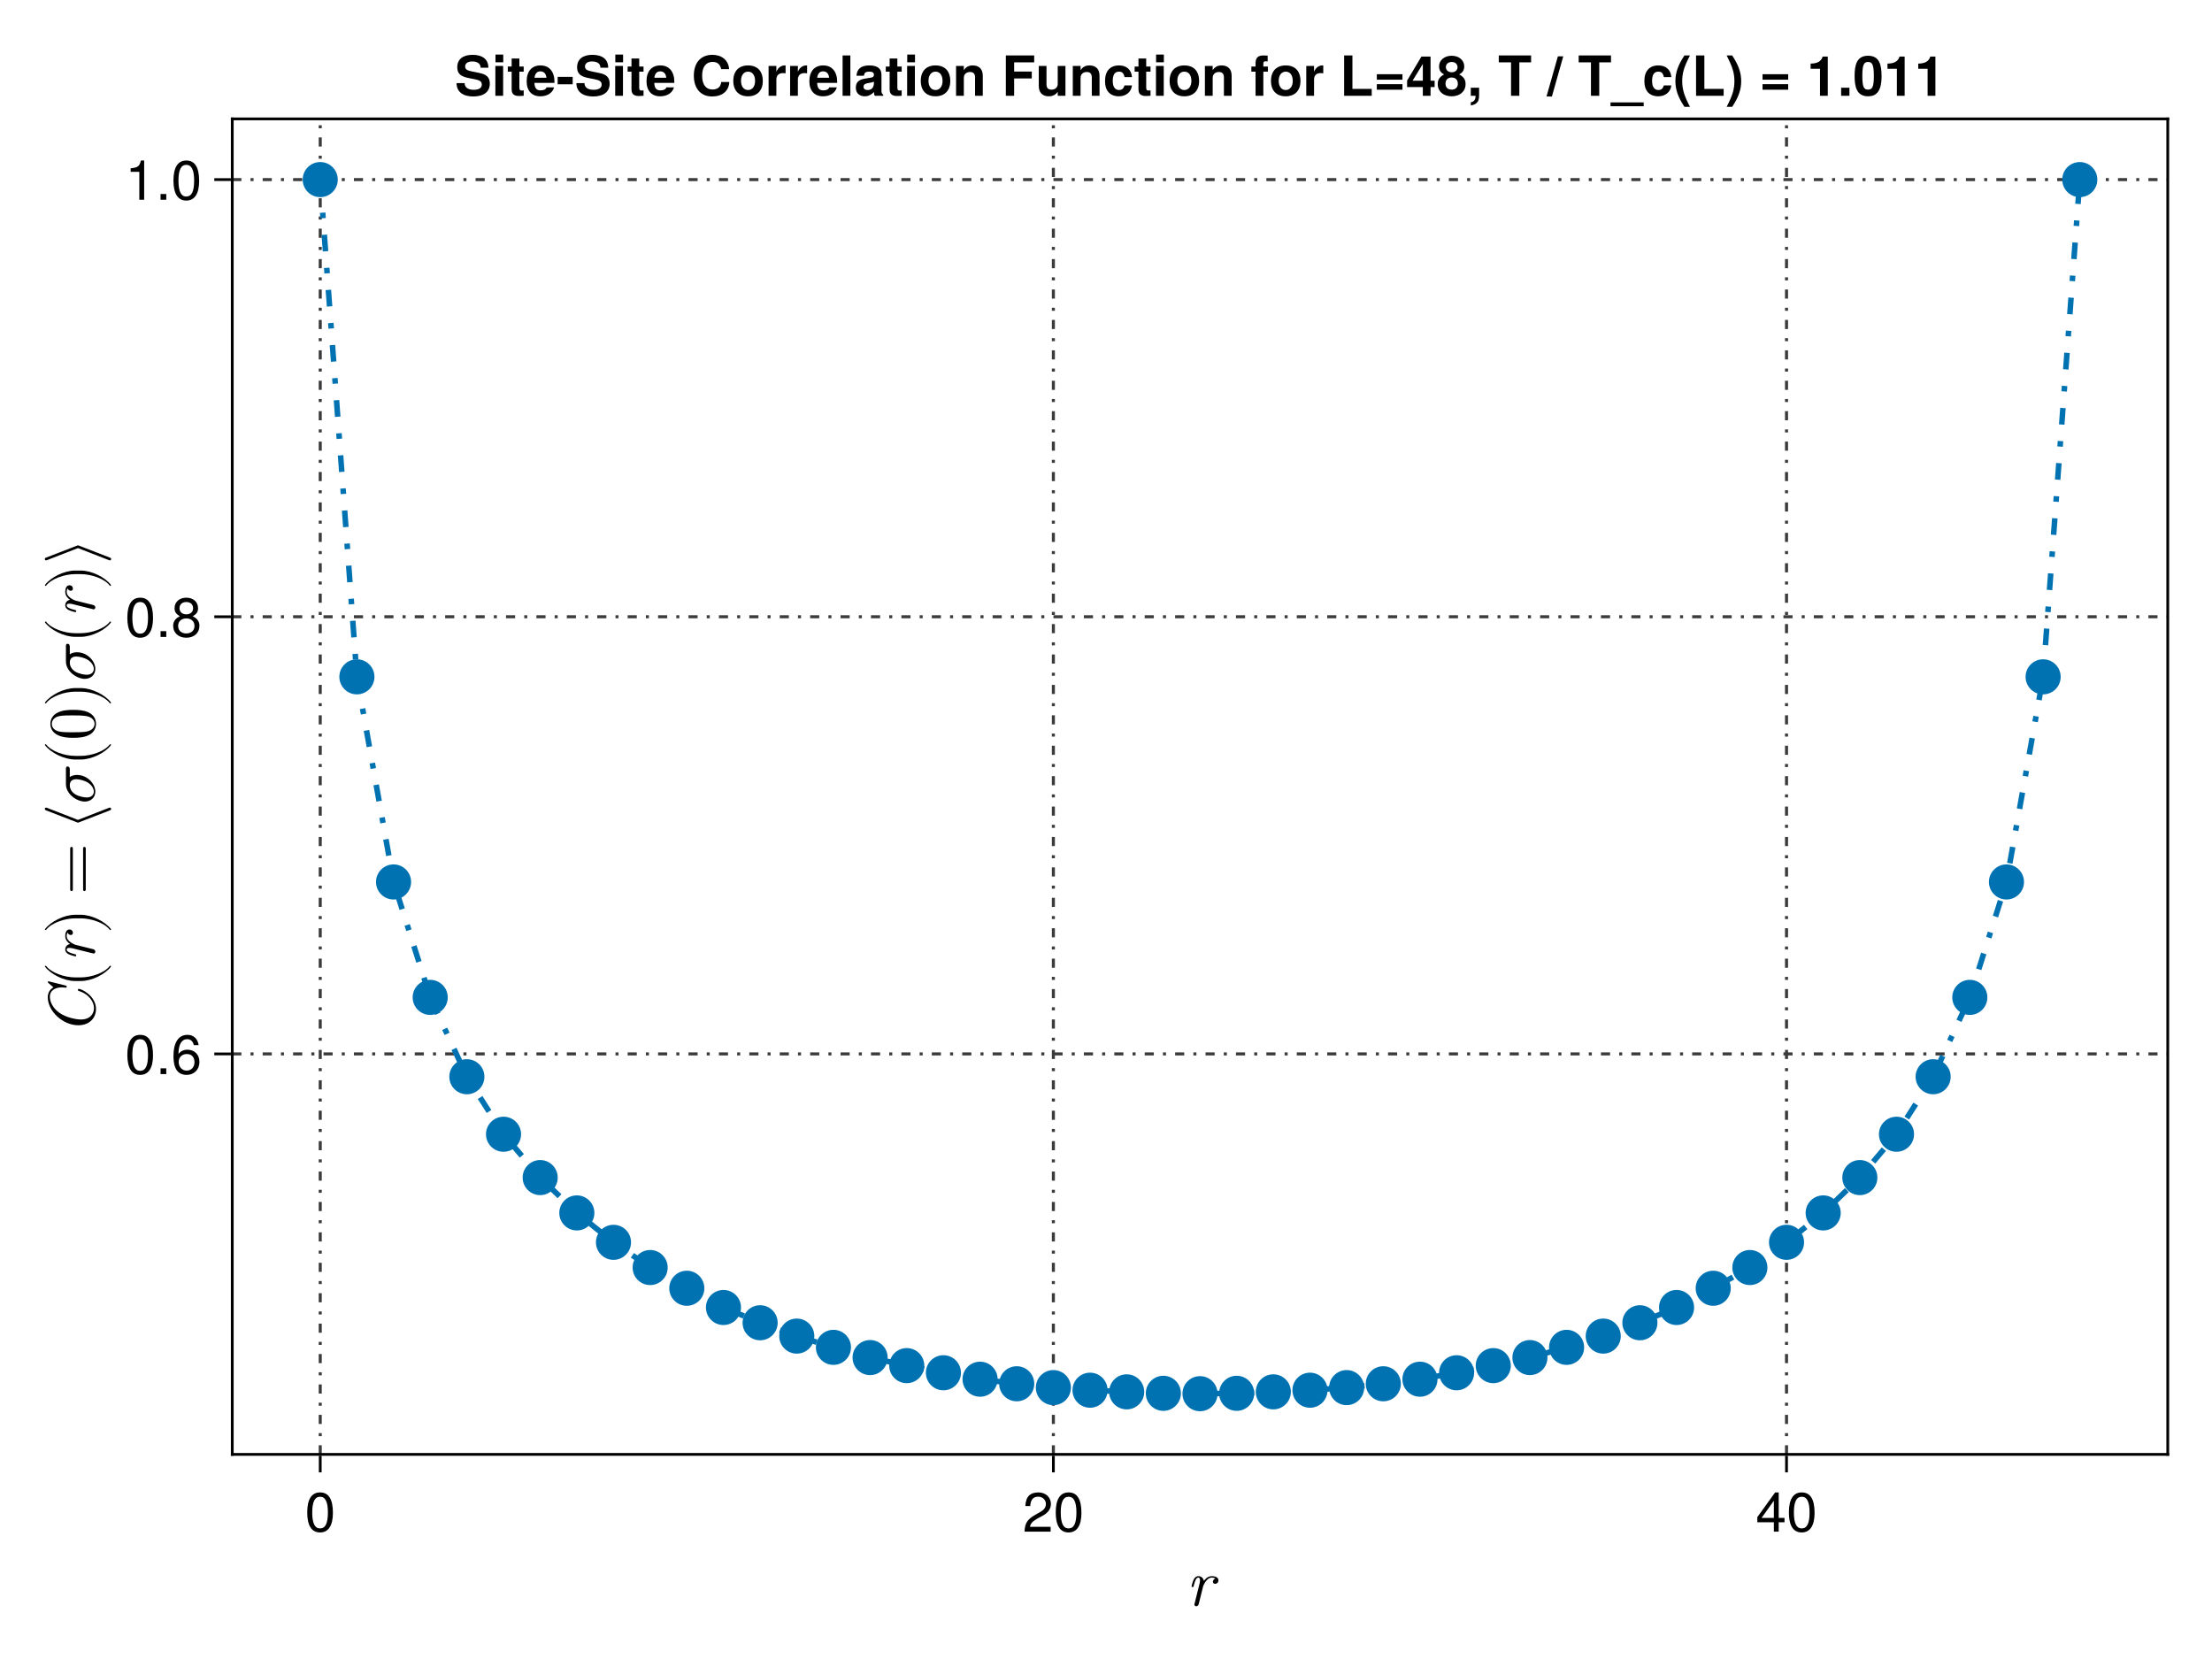 <?xml version="1.0" encoding="UTF-8"?>
<svg xmlns="http://www.w3.org/2000/svg" xmlns:xlink="http://www.w3.org/1999/xlink" width="600pt" height="450pt" viewBox="0 0 600 450" version="1.1">
<defs>
<g>
<symbol overflow="visible" id="glyph0-0-TkcYEgT4">
<path style="stroke:none;" d=""/>
</symbol>
<symbol overflow="visible" id="glyph0-1-TkcYEgT4">
<path style="stroke:none;" d="M 8.797 -6.828 C 8.797 -7.766 7.625 -7.953 7.031 -7.953 C 5.797 -7.953 5.141 -7.062 4.859 -6.656 C 4.656 -7.609 3.953 -7.953 3.359 -7.953 C 2.719 -7.953 2.359 -7.547 2.062 -7 C 1.734 -6.281 1.5 -5.188 1.5 -5.188 C 1.5 -5 1.672 -5 1.766 -5 C 2 -5 2.016 -5.016 2.109 -5.422 C 2.438 -6.672 2.766 -7.562 3.328 -7.562 C 3.797 -7.562 3.797 -7.031 3.797 -6.844 C 3.797 -6.547 3.75 -6.203 3.672 -5.922 L 2.328 -0.516 C 2.281 -0.406 2.266 -0.328 2.266 -0.266 C 2.266 -0.078 2.406 0.203 2.766 0.203 C 3.312 0.203 3.438 -0.328 3.469 -0.469 L 4.641 -5.188 C 4.656 -5.234 5.469 -7.562 7.016 -7.562 C 7.109 -7.562 7.609 -7.562 7.969 -7.312 C 7.344 -7.109 7.297 -6.531 7.297 -6.438 C 7.297 -6.203 7.453 -5.875 7.922 -5.875 C 8.25 -5.875 8.797 -6.125 8.797 -6.828 Z M 8.797 -6.828 "/>
</symbol>
<symbol overflow="visible" id="glyph1-0-TkcYEgT4">
<path style="stroke:none;" d="M 0.297 -10.938 C 0.297 -10.938 0.297 0 0.297 0 C 0.297 0 7.047 0 7.047 0 C 7.047 0 7.047 -10.938 7.047 -10.938 C 7.047 -10.938 0.297 -10.938 0.297 -10.938 Z M 1.078 -0.781 C 1.078 -0.781 1.078 -10.156 1.078 -10.156 C 1.078 -10.156 6.266 -10.156 6.266 -10.156 C 6.266 -10.156 6.266 -0.781 6.266 -0.781 C 6.266 -0.781 1.078 -0.781 1.078 -0.781 Z M 1.078 -0.781 "/>
</symbol>
<symbol overflow="visible" id="glyph1-1-TkcYEgT4">
<path style="stroke:none;" d="M 7.609 -5.109 C 7.609 -1.625 6.375 0.219 4.125 0.219 C 1.844 0.219 0.641 -1.625 0.641 -5.203 C 0.641 -8.781 1.828 -10.641 4.125 -10.641 C 6.438 -10.641 7.609 -8.812 7.609 -5.109 Z M 6.25 -5.234 C 6.25 -8.078 5.547 -9.469 4.125 -9.469 C 2.703 -9.469 2 -8.094 2 -5.188 C 2 -2.281 2.703 -0.875 4.094 -0.875 C 5.562 -0.875 6.25 -2.219 6.25 -5.234 Z M 6.25 -5.234 "/>
</symbol>
<symbol overflow="visible" id="glyph2-0-TkcYEgT4">
<path style="stroke:none;" d="M 0.297 -10.938 C 0.297 -10.938 0.297 0 0.297 0 C 0.297 0 7.047 0 7.047 0 C 7.047 0 7.047 -10.938 7.047 -10.938 C 7.047 -10.938 0.297 -10.938 0.297 -10.938 Z M 1.078 -0.781 C 1.078 -0.781 1.078 -10.156 1.078 -10.156 C 1.078 -10.156 6.266 -10.156 6.266 -10.156 C 6.266 -10.156 6.266 -0.781 6.266 -0.781 C 6.266 -0.781 1.078 -0.781 1.078 -0.781 Z M 1.078 -0.781 "/>
</symbol>
<symbol overflow="visible" id="glyph2-1-TkcYEgT4">
<path style="stroke:none;" d="M 7.672 -7.516 C 7.672 -6.203 6.906 -5.094 5.422 -4.312 C 5.422 -4.312 3.922 -3.5 3.922 -3.5 C 2.609 -2.734 2.125 -2.172 2 -1.312 C 2 -1.312 7.594 -1.312 7.594 -1.312 C 7.594 -1.312 7.594 0 7.594 0 C 7.594 0 0.516 0 0.516 0 C 0.625 -2.344 1.281 -3.344 3.5 -4.609 C 3.5 -4.609 4.875 -5.391 4.875 -5.391 C 5.812 -5.922 6.312 -6.641 6.312 -7.484 C 6.312 -8.625 5.422 -9.484 4.219 -9.484 C 2.906 -9.484 2.172 -8.734 2.062 -6.938 C 2.062 -6.938 0.75 -6.938 0.75 -6.938 C 0.828 -9.531 2.078 -10.641 4.266 -10.641 C 6.266 -10.641 7.672 -9.312 7.672 -7.516 Z M 7.672 -7.516 "/>
</symbol>
<symbol overflow="visible" id="glyph3-0-TkcYEgT4">
<path style="stroke:none;" d="M 0.297 -10.938 C 0.297 -10.938 0.297 0 0.297 0 C 0.297 0 7.047 0 7.047 0 C 7.047 0 7.047 -10.938 7.047 -10.938 C 7.047 -10.938 0.297 -10.938 0.297 -10.938 Z M 1.078 -0.781 C 1.078 -0.781 1.078 -10.156 1.078 -10.156 C 1.078 -10.156 6.266 -10.156 6.266 -10.156 C 6.266 -10.156 6.266 -0.781 6.266 -0.781 C 6.266 -0.781 1.078 -0.781 1.078 -0.781 Z M 1.078 -0.781 "/>
</symbol>
<symbol overflow="visible" id="glyph3-1-TkcYEgT4">
<path style="stroke:none;" d="M 7.609 -5.109 C 7.609 -1.625 6.375 0.219 4.125 0.219 C 1.844 0.219 0.641 -1.625 0.641 -5.203 C 0.641 -8.781 1.828 -10.641 4.125 -10.641 C 6.438 -10.641 7.609 -8.812 7.609 -5.109 Z M 6.25 -5.234 C 6.25 -8.078 5.547 -9.469 4.125 -9.469 C 2.703 -9.469 2 -8.094 2 -5.188 C 2 -2.281 2.703 -0.875 4.094 -0.875 C 5.562 -0.875 6.25 -2.219 6.25 -5.234 Z M 6.25 -5.234 "/>
</symbol>
<symbol overflow="visible" id="glyph3-2-TkcYEgT4">
<path style="stroke:none;" d="M 7.797 -2.547 C 7.797 -2.547 6.219 -2.547 6.219 -2.547 C 6.219 -2.547 6.219 0 6.219 0 C 6.219 0 4.906 0 4.906 0 C 4.906 0 4.906 -2.547 4.906 -2.547 C 4.906 -2.547 0.422 -2.547 0.422 -2.547 C 0.422 -2.547 0.422 -3.938 0.422 -3.938 C 0.422 -3.938 5.25 -10.641 5.25 -10.641 C 5.25 -10.641 6.219 -10.641 6.219 -10.641 C 6.219 -10.641 6.219 -3.734 6.219 -3.734 C 6.219 -3.734 7.797 -3.734 7.797 -3.734 C 7.797 -3.734 7.797 -2.547 7.797 -2.547 Z M 4.906 -3.734 C 4.906 -3.734 4.906 -8.391 4.906 -8.391 C 4.906 -8.391 1.578 -3.734 1.578 -3.734 C 1.578 -3.734 4.906 -3.734 4.906 -3.734 Z M 4.906 -3.734 "/>
</symbol>
<symbol overflow="visible" id="glyph4-0-TkcYEgT4">
<path style="stroke:none;" d="M 0.297 -10.938 C 0.297 -10.938 0.297 0 0.297 0 C 0.297 0 7.047 0 7.047 0 C 7.047 0 7.047 -10.938 7.047 -10.938 C 7.047 -10.938 0.297 -10.938 0.297 -10.938 Z M 1.078 -0.781 C 1.078 -0.781 1.078 -10.156 1.078 -10.156 C 1.078 -10.156 6.266 -10.156 6.266 -10.156 C 6.266 -10.156 6.266 -0.781 6.266 -0.781 C 6.266 -0.781 1.078 -0.781 1.078 -0.781 Z M 1.078 -0.781 "/>
</symbol>
<symbol overflow="visible" id="glyph4-1-TkcYEgT4">
<path style="stroke:none;" d="M 7.609 -5.109 C 7.609 -1.625 6.375 0.219 4.125 0.219 C 1.844 0.219 0.641 -1.625 0.641 -5.203 C 0.641 -8.781 1.828 -10.641 4.125 -10.641 C 6.438 -10.641 7.609 -8.812 7.609 -5.109 Z M 6.25 -5.234 C 6.25 -8.078 5.547 -9.469 4.125 -9.469 C 2.703 -9.469 2 -8.094 2 -5.188 C 2 -2.281 2.703 -0.875 4.094 -0.875 C 5.562 -0.875 6.25 -2.219 6.25 -5.234 Z M 6.25 -5.234 "/>
</symbol>
<symbol overflow="visible" id="glyph5-0-TkcYEgT4">
<path style="stroke:none;" d=""/>
</symbol>
<symbol overflow="visible" id="glyph5-1-TkcYEgT4">
<path style="stroke:none;" d="M -12.266 -14.578 C -12.328 -14.594 -12.438 -14.609 -12.516 -14.609 C -12.516 -14.609 -12.688 -14.594 -12.688 -14.422 C -12.688 -14.422 -12.688 -14.297 -12.484 -14.125 L -11.156 -13 C -12.406 -12.219 -12.688 -11.172 -12.688 -10.281 C -12.688 -6.562 -8.641 -2.703 -4.406 -2.703 C -1.453 -2.703 0.391 -4.625 0.391 -7.109 C 0.391 -10.625 -3.453 -12.578 -4.312 -12.578 C -4.5 -12.578 -4.5 -12.406 -4.5 -12.312 C -4.5 -12.203 -4.5 -12.078 -4.359 -12.031 C -1.312 -11.109 -0.156 -8.859 -0.156 -7.359 C -0.156 -5.844 -1.172 -4.266 -3.719 -4.266 C -4.844 -4.266 -7.672 -4.719 -9.641 -6.156 C -11.297 -7.375 -12.125 -9.031 -12.125 -10.422 C -12.125 -12.328 -10.406 -12.984 -8.844 -12.984 C -8.375 -12.984 -7.797 -12.891 -7.734 -12.891 C -7.562 -12.891 -7.562 -13.062 -7.562 -13.156 C -7.562 -13.359 -7.578 -13.406 -7.891 -13.484 Z M -12.266 -14.578 "/>
</symbol>
<symbol overflow="visible" id="glyph6-0-TkcYEgT4">
<path style="stroke:none;" d=""/>
</symbol>
<symbol overflow="visible" id="glyph6-1-TkcYEgT4">
<path style="stroke:none;" d="M 4.281 -5.969 C 4.234 -5.969 4.172 -5.938 4.141 -5.906 C 2.734 -4.031 -0.859 -2.797 -3.75 -2.797 L -5.25 -2.797 C -8.141 -2.797 -11.734 -4.031 -13.141 -5.906 C -13.172 -5.938 -13.234 -5.969 -13.281 -5.969 C -13.375 -5.969 -13.469 -5.891 -13.469 -5.797 C -13.469 -5.766 -13.453 -5.719 -13.422 -5.688 C -11.938 -3.703 -8.328 -1.812 -5.25 -1.812 L -3.75 -1.812 C -0.672 -1.812 2.938 -3.703 4.422 -5.688 C 4.453 -5.719 4.469 -5.766 4.469 -5.797 C 4.469 -5.891 4.375 -5.969 4.281 -5.969 Z M 4.281 -5.969 "/>
</symbol>
<symbol overflow="visible" id="glyph6-2-TkcYEgT4">
<path style="stroke:none;" d="M -3.75 -5.188 L -5.25 -5.188 C -8.328 -5.188 -11.938 -3.297 -13.422 -1.312 C -13.453 -1.281 -13.469 -1.234 -13.469 -1.203 C -13.469 -1.109 -13.375 -1.031 -13.281 -1.031 C -13.234 -1.031 -13.172 -1.062 -13.141 -1.094 C -11.734 -2.969 -8.141 -4.219 -5.25 -4.219 L -3.75 -4.219 C -0.859 -4.219 2.734 -2.969 4.141 -1.094 C 4.172 -1.062 4.234 -1.031 4.281 -1.031 C 4.375 -1.031 4.469 -1.109 4.469 -1.203 C 4.469 -1.234 4.453 -1.281 4.422 -1.312 C 2.938 -3.297 -0.672 -5.188 -3.75 -5.188 Z M -3.75 -5.188 "/>
</symbol>
<symbol overflow="visible" id="glyph6-3-TkcYEgT4">
<path style="stroke:none;" d="M 4.141 -6.047 C 4.094 -6.047 4.047 -6.047 4.016 -6.031 L -4.5 -2.719 L -13.016 -6.031 C -13.047 -6.047 -13.078 -6.047 -13.141 -6.047 C -13.344 -6.047 -13.5 -5.891 -13.5 -5.688 C -13.5 -5.547 -13.406 -5.406 -13.266 -5.344 L -4.625 -2 C -4.594 -1.984 -4.547 -1.984 -4.5 -1.984 C -4.453 -1.984 -4.406 -1.984 -4.375 -2 L 4.266 -5.344 C 4.406 -5.406 4.5 -5.547 4.5 -5.688 C 4.5 -5.891 4.344 -6.047 4.141 -6.047 Z M 4.141 -6.047 "/>
</symbol>
<symbol overflow="visible" id="glyph7-0-TkcYEgT4">
<path style="stroke:none;" d=""/>
</symbol>
<symbol overflow="visible" id="glyph7-1-TkcYEgT4">
<path style="stroke:none;" d="M -6.828 -8.797 C -7.766 -8.797 -7.953 -7.625 -7.953 -7.031 C -7.953 -5.797 -7.062 -5.141 -6.656 -4.859 C -7.609 -4.656 -7.953 -3.953 -7.953 -3.359 C -7.953 -2.719 -7.547 -2.359 -7 -2.062 C -6.281 -1.734 -5.188 -1.5 -5.188 -1.5 C -5 -1.5 -5 -1.672 -5 -1.766 C -5 -2 -5.016 -2.016 -5.422 -2.109 C -6.672 -2.438 -7.562 -2.766 -7.562 -3.328 C -7.562 -3.797 -7.031 -3.797 -6.844 -3.797 C -6.547 -3.797 -6.203 -3.75 -5.922 -3.672 L -0.516 -2.328 C -0.406 -2.281 -0.328 -2.266 -0.266 -2.266 C -0.078 -2.266 0.203 -2.406 0.203 -2.766 C 0.203 -3.312 -0.328 -3.438 -0.469 -3.469 L -5.188 -4.641 C -5.234 -4.656 -7.562 -5.469 -7.562 -7.016 C -7.562 -7.109 -7.562 -7.609 -7.312 -7.969 C -7.109 -7.344 -6.531 -7.297 -6.438 -7.297 C -6.203 -7.297 -5.875 -7.453 -5.875 -7.922 C -5.875 -8.25 -6.125 -8.797 -6.828 -8.797 Z M -6.828 -8.797 "/>
</symbol>
<symbol overflow="visible" id="glyph8-0-TkcYEgT4">
<path style="stroke:none;" d=""/>
</symbol>
<symbol overflow="visible" id="glyph8-1-TkcYEgT4">
<path style="stroke:none;" d="M -6.25 -13 C -6.438 -13 -6.609 -12.828 -6.609 -12.641 L -6.609 -1.375 C -6.609 -1.172 -6.438 -1.016 -6.25 -1.016 C -6.047 -1.016 -5.891 -1.172 -5.891 -1.375 L -5.891 -12.641 C -5.891 -12.828 -6.047 -13 -6.25 -13 Z M -2.75 -13 C -2.953 -13 -3.109 -12.828 -3.109 -12.641 L -3.109 -1.375 C -3.109 -1.172 -2.953 -1.016 -2.75 -1.016 C -2.562 -1.016 -2.391 -1.172 -2.391 -1.375 L -2.391 -12.641 C -2.391 -12.828 -2.562 -13 -2.75 -13 Z M -2.75 -13 "/>
</symbol>
<symbol overflow="visible" id="glyph9-0-TkcYEgT4">
<path style="stroke:none;" d=""/>
</symbol>
<symbol overflow="visible" id="glyph9-1-TkcYEgT4">
<path style="stroke:none;" d="M -7.328 -10.203 C -7.766 -10.203 -7.766 -9.828 -7.766 -9.5 L -7.766 -5.406 C -7.766 -2.688 -4.781 -0.688 -2.641 -0.688 C -1.062 -0.688 0.203 -1.75 0.203 -3.391 C 0.203 -5.516 -1.984 -7.906 -4.75 -7.906 C -5.062 -7.906 -5.922 -7.906 -6.719 -7.344 L -6.719 -9.328 C -6.719 -9.562 -6.719 -10.203 -7.328 -10.203 Z M -4.969 -6.75 C -4.125 -6.75 -2.641 -6.391 -1.734 -5.781 C -0.672 -5.078 -0.203 -4.109 -0.203 -3.406 C -0.203 -2.516 -0.844 -1.797 -2.141 -1.797 C -2.688 -1.797 -4.156 -2.016 -5.219 -2.641 C -6.469 -3.406 -6.719 -4.484 -6.719 -5.094 C -6.719 -6.609 -5.531 -6.75 -4.969 -6.75 Z M -4.969 -6.75 "/>
</symbol>
<symbol overflow="visible" id="glyph9-2-TkcYEgT4">
<path style="stroke:none;" d="M 4.281 -5.969 C 4.234 -5.969 4.172 -5.938 4.141 -5.906 C 2.734 -4.031 -0.859 -2.797 -3.75 -2.797 L -5.25 -2.797 C -8.141 -2.797 -11.734 -4.031 -13.141 -5.906 C -13.172 -5.938 -13.234 -5.969 -13.281 -5.969 C -13.375 -5.969 -13.469 -5.891 -13.469 -5.797 C -13.469 -5.766 -13.453 -5.719 -13.422 -5.688 C -11.938 -3.703 -8.328 -1.812 -5.25 -1.812 L -3.75 -1.812 C -0.672 -1.812 2.938 -3.703 4.422 -5.688 C 4.453 -5.719 4.469 -5.766 4.469 -5.797 C 4.469 -5.891 4.375 -5.969 4.281 -5.969 Z M 4.281 -5.969 "/>
</symbol>
<symbol overflow="visible" id="glyph9-3-TkcYEgT4">
<path style="stroke:none;" d="M -3.75 -5.188 L -5.25 -5.188 C -8.328 -5.188 -11.938 -3.297 -13.422 -1.312 C -13.453 -1.281 -13.469 -1.234 -13.469 -1.203 C -13.469 -1.109 -13.375 -1.031 -13.281 -1.031 C -13.234 -1.031 -13.172 -1.062 -13.141 -1.094 C -11.734 -2.969 -8.141 -4.219 -5.25 -4.219 L -3.75 -4.219 C -0.859 -4.219 2.734 -2.969 4.141 -1.094 C 4.172 -1.062 4.234 -1.031 4.281 -1.031 C 4.375 -1.031 4.469 -1.109 4.469 -1.203 C 4.469 -1.234 4.453 -1.281 4.422 -1.312 C 2.938 -3.297 -0.672 -5.188 -3.75 -5.188 Z M -3.75 -5.188 "/>
</symbol>
<symbol overflow="visible" id="glyph10-0-TkcYEgT4">
<path style="stroke:none;" d=""/>
</symbol>
<symbol overflow="visible" id="glyph10-1-TkcYEgT4">
<path style="stroke:none;" d="M -5.766 -8.281 C -7.203 -8.281 -8.641 -8.188 -9.969 -7.562 C -11.703 -6.734 -11.984 -5.25 -11.984 -4.5 C -11.984 -3.422 -11.516 -2.109 -9.844 -1.375 C -8.609 -0.797 -7.203 -0.703 -5.766 -0.703 C -4.406 -0.703 -2.797 -0.781 -1.422 -1.516 C 0.031 -2.281 0.391 -3.594 0.391 -4.484 C 0.391 -5.453 0.016 -6.828 -1.688 -7.609 C -2.938 -8.188 -4.344 -8.281 -5.766 -8.281 Z M -5.969 -6.781 C -4.625 -6.781 -3.406 -6.781 -2.25 -6.594 C -0.547 -6.312 0 -5.297 0 -4.484 C 0 -3.781 -0.453 -2.719 -2.172 -2.391 C -3.266 -2.203 -4.906 -2.203 -5.969 -2.203 C -7.125 -2.203 -8.312 -2.203 -9.281 -2.344 C -11.438 -2.688 -11.594 -4.031 -11.594 -4.484 C -11.594 -5.078 -11.266 -6.266 -9.484 -6.609 C -8.484 -6.781 -7.109 -6.781 -5.969 -6.781 Z M -5.969 -6.781 "/>
</symbol>
<symbol overflow="visible" id="glyph10-2-TkcYEgT4">
<path style="stroke:none;" d="M -7.328 -10.203 C -7.766 -10.203 -7.766 -9.828 -7.766 -9.5 L -7.766 -5.406 C -7.766 -2.688 -4.781 -0.688 -2.641 -0.688 C -1.062 -0.688 0.203 -1.75 0.203 -3.391 C 0.203 -5.516 -1.984 -7.906 -4.75 -7.906 C -5.062 -7.906 -5.922 -7.906 -6.719 -7.344 L -6.719 -9.328 C -6.719 -9.562 -6.719 -10.203 -7.328 -10.203 Z M -4.969 -6.75 C -4.125 -6.75 -2.641 -6.391 -1.734 -5.781 C -0.672 -5.078 -0.203 -4.109 -0.203 -3.406 C -0.203 -2.516 -0.844 -1.797 -2.141 -1.797 C -2.688 -1.797 -4.156 -2.016 -5.219 -2.641 C -6.469 -3.406 -6.719 -4.484 -6.719 -5.094 C -6.719 -6.609 -5.531 -6.75 -4.969 -6.75 Z M -4.969 -6.75 "/>
</symbol>
<symbol overflow="visible" id="glyph10-3-TkcYEgT4">
<path style="stroke:none;" d="M 4.281 -5.969 C 4.234 -5.969 4.172 -5.938 4.141 -5.906 C 2.734 -4.031 -0.859 -2.797 -3.75 -2.797 L -5.25 -2.797 C -8.141 -2.797 -11.734 -4.031 -13.141 -5.906 C -13.172 -5.938 -13.234 -5.969 -13.281 -5.969 C -13.375 -5.969 -13.469 -5.891 -13.469 -5.797 C -13.469 -5.766 -13.453 -5.719 -13.422 -5.688 C -11.938 -3.703 -8.328 -1.812 -5.25 -1.812 L -3.75 -1.812 C -0.672 -1.812 2.938 -3.703 4.422 -5.688 C 4.453 -5.719 4.469 -5.766 4.469 -5.797 C 4.469 -5.891 4.375 -5.969 4.281 -5.969 Z M 4.281 -5.969 "/>
</symbol>
<symbol overflow="visible" id="glyph10-4-TkcYEgT4">
<path style="stroke:none;" d="M -4.625 -5 L -13.266 -1.656 C -13.406 -1.609 -13.5 -1.453 -13.5 -1.312 C -13.5 -1.109 -13.344 -0.953 -13.141 -0.953 C -13.078 -0.953 -13.047 -0.953 -13.016 -0.969 L -4.5 -4.281 L 4.016 -0.969 C 4.047 -0.953 4.094 -0.953 4.141 -0.953 C 4.344 -0.953 4.5 -1.109 4.5 -1.312 C 4.5 -1.453 4.406 -1.609 4.266 -1.656 L -4.375 -5 C -4.406 -5.016 -4.453 -5.016 -4.5 -5.016 C -4.547 -5.016 -4.594 -5.016 -4.625 -5 Z M -4.625 -5 "/>
</symbol>
<symbol overflow="visible" id="glyph11-0-TkcYEgT4">
<path style="stroke:none;" d=""/>
</symbol>
<symbol overflow="visible" id="glyph11-1-TkcYEgT4">
<path style="stroke:none;" d="M -6.828 -8.797 C -7.766 -8.797 -7.953 -7.625 -7.953 -7.031 C -7.953 -5.797 -7.062 -5.141 -6.656 -4.859 C -7.609 -4.656 -7.953 -3.953 -7.953 -3.359 C -7.953 -2.719 -7.547 -2.359 -7 -2.062 C -6.281 -1.734 -5.188 -1.5 -5.188 -1.5 C -5 -1.5 -5 -1.672 -5 -1.766 C -5 -2 -5.016 -2.016 -5.422 -2.109 C -6.672 -2.438 -7.562 -2.766 -7.562 -3.328 C -7.562 -3.797 -7.031 -3.797 -6.844 -3.797 C -6.547 -3.797 -6.203 -3.75 -5.922 -3.672 L -0.516 -2.328 C -0.406 -2.281 -0.328 -2.266 -0.266 -2.266 C -0.078 -2.266 0.203 -2.406 0.203 -2.766 C 0.203 -3.312 -0.328 -3.438 -0.469 -3.469 L -5.188 -4.641 C -5.234 -4.656 -7.562 -5.469 -7.562 -7.016 C -7.562 -7.109 -7.562 -7.609 -7.312 -7.969 C -7.109 -7.344 -6.531 -7.297 -6.438 -7.297 C -6.203 -7.297 -5.875 -7.453 -5.875 -7.922 C -5.875 -8.25 -6.125 -8.797 -6.828 -8.797 Z M -6.828 -8.797 "/>
</symbol>
<symbol overflow="visible" id="glyph12-0-TkcYEgT4">
<path style="stroke:none;" d="M 0.297 -10.938 C 0.297 -10.938 0.297 0 0.297 0 C 0.297 0 7.047 0 7.047 0 C 7.047 0 7.047 -10.938 7.047 -10.938 C 7.047 -10.938 0.297 -10.938 0.297 -10.938 Z M 1.078 -0.781 C 1.078 -0.781 1.078 -10.156 1.078 -10.156 C 1.078 -10.156 6.266 -10.156 6.266 -10.156 C 6.266 -10.156 6.266 -0.781 6.266 -0.781 C 6.266 -0.781 1.078 -0.781 1.078 -0.781 Z M 1.078 -0.781 "/>
</symbol>
<symbol overflow="visible" id="glyph12-1-TkcYEgT4">
<path style="stroke:none;" d="M 7.609 -5.109 C 7.609 -1.625 6.375 0.219 4.125 0.219 C 1.844 0.219 0.641 -1.625 0.641 -5.203 C 0.641 -8.781 1.828 -10.641 4.125 -10.641 C 6.438 -10.641 7.609 -8.812 7.609 -5.109 Z M 6.25 -5.234 C 6.25 -8.078 5.547 -9.469 4.125 -9.469 C 2.703 -9.469 2 -8.094 2 -5.188 C 2 -2.281 2.703 -0.875 4.094 -0.875 C 5.562 -0.875 6.25 -2.219 6.25 -5.234 Z M 6.25 -5.234 "/>
</symbol>
<symbol overflow="visible" id="glyph12-2-TkcYEgT4">
<path style="stroke:none;" d="M 2.859 0 C 2.859 0 1.312 0 1.312 0 C 1.312 0 1.312 -1.562 1.312 -1.562 C 1.312 -1.562 2.859 -1.562 2.859 -1.562 C 2.859 -1.562 2.859 0 2.859 0 Z M 2.859 0 "/>
</symbol>
<symbol overflow="visible" id="glyph13-0-TkcYEgT4">
<path style="stroke:none;" d="M 0.297 -10.938 C 0.297 -10.938 0.297 0 0.297 0 C 0.297 0 7.047 0 7.047 0 C 7.047 0 7.047 -10.938 7.047 -10.938 C 7.047 -10.938 0.297 -10.938 0.297 -10.938 Z M 1.078 -0.781 C 1.078 -0.781 1.078 -10.156 1.078 -10.156 C 1.078 -10.156 6.266 -10.156 6.266 -10.156 C 6.266 -10.156 6.266 -0.781 6.266 -0.781 C 6.266 -0.781 1.078 -0.781 1.078 -0.781 Z M 1.078 -0.781 "/>
</symbol>
<symbol overflow="visible" id="glyph13-1-TkcYEgT4">
<path style="stroke:none;" d="M 7.688 -3.297 C 7.688 -1.219 6.234 0.219 4.219 0.219 C 1.781 0.219 0.641 -1.531 0.641 -4.844 C 0.641 -8.547 1.984 -10.641 4.453 -10.641 C 6.078 -10.641 7.219 -9.594 7.469 -7.859 C 7.469 -7.859 6.156 -7.859 6.156 -7.859 C 5.938 -8.875 5.297 -9.469 4.359 -9.469 C 2.844 -9.469 2.016 -8.031 2 -5.438 C 2.562 -6.203 3.391 -6.609 4.438 -6.609 C 6.344 -6.609 7.688 -5.281 7.688 -3.297 Z M 6.344 -3.188 C 6.344 -4.625 5.547 -5.438 4.281 -5.438 C 2.969 -5.438 2.062 -4.594 2.062 -3.266 C 2.062 -1.906 3 -0.938 4.234 -0.938 C 5.438 -0.938 6.344 -1.859 6.344 -3.188 Z M 6.344 -3.188 "/>
</symbol>
<symbol overflow="visible" id="glyph14-0-TkcYEgT4">
<path style="stroke:none;" d="M 0.297 -10.938 C 0.297 -10.938 0.297 0 0.297 0 C 0.297 0 7.047 0 7.047 0 C 7.047 0 7.047 -10.938 7.047 -10.938 C 7.047 -10.938 0.297 -10.938 0.297 -10.938 Z M 1.078 -0.781 C 1.078 -0.781 1.078 -10.156 1.078 -10.156 C 1.078 -10.156 6.266 -10.156 6.266 -10.156 C 6.266 -10.156 6.266 -0.781 6.266 -0.781 C 6.266 -0.781 1.078 -0.781 1.078 -0.781 Z M 1.078 -0.781 "/>
</symbol>
<symbol overflow="visible" id="glyph14-1-TkcYEgT4">
<path style="stroke:none;" d="M 7.609 -5.109 C 7.609 -1.625 6.375 0.219 4.125 0.219 C 1.844 0.219 0.641 -1.625 0.641 -5.203 C 0.641 -8.781 1.828 -10.641 4.125 -10.641 C 6.438 -10.641 7.609 -8.812 7.609 -5.109 Z M 6.25 -5.234 C 6.25 -8.078 5.547 -9.469 4.125 -9.469 C 2.703 -9.469 2 -8.094 2 -5.188 C 2 -2.281 2.703 -0.875 4.094 -0.875 C 5.562 -0.875 6.25 -2.219 6.25 -5.234 Z M 6.25 -5.234 "/>
</symbol>
<symbol overflow="visible" id="glyph14-2-TkcYEgT4">
<path style="stroke:none;" d="M 2.859 0 C 2.859 0 1.312 0 1.312 0 C 1.312 0 1.312 -1.562 1.312 -1.562 C 1.312 -1.562 2.859 -1.562 2.859 -1.562 C 2.859 -1.562 2.859 0 2.859 0 Z M 2.859 0 "/>
</symbol>
<symbol overflow="visible" id="glyph14-3-TkcYEgT4">
<path style="stroke:none;" d="M 5.203 0 C 5.203 0 3.891 0 3.891 0 C 3.891 0 3.891 -7.578 3.891 -7.578 C 3.891 -7.578 1.531 -7.578 1.531 -7.578 C 1.531 -7.578 1.531 -8.516 1.531 -8.516 C 3.562 -8.781 3.875 -9 4.328 -10.641 C 4.328 -10.641 5.203 -10.641 5.203 -10.641 C 5.203 -10.641 5.203 0 5.203 0 Z M 5.203 0 "/>
</symbol>
<symbol overflow="visible" id="glyph15-0-TkcYEgT4">
<path style="stroke:none;" d="M 0.297 -10.938 C 0.297 -10.938 0.297 0 0.297 0 C 0.297 0 7.047 0 7.047 0 C 7.047 0 7.047 -10.938 7.047 -10.938 C 7.047 -10.938 0.297 -10.938 0.297 -10.938 Z M 1.078 -0.781 C 1.078 -0.781 1.078 -10.156 1.078 -10.156 C 1.078 -10.156 6.266 -10.156 6.266 -10.156 C 6.266 -10.156 6.266 -0.781 6.266 -0.781 C 6.266 -0.781 1.078 -0.781 1.078 -0.781 Z M 1.078 -0.781 "/>
</symbol>
<symbol overflow="visible" id="glyph15-1-TkcYEgT4">
<path style="stroke:none;" d="M 7.688 -3 C 7.688 -1.062 6.219 0.219 4.125 0.219 C 2.031 0.219 0.562 -1.062 0.562 -3.016 C 0.562 -4.188 1.156 -5.016 2.375 -5.594 C 1.297 -6.266 0.938 -6.812 0.938 -7.797 C 0.938 -9.469 2.25 -10.641 4.125 -10.641 C 6.016 -10.641 7.312 -9.469 7.312 -7.797 C 7.312 -6.797 6.953 -6.25 5.859 -5.594 C 7.094 -5.016 7.688 -4.188 7.688 -3 Z M 5.969 -7.766 C 5.969 -8.812 5.25 -9.469 4.125 -9.469 C 3.016 -9.469 2.281 -8.812 2.281 -7.781 C 2.281 -6.781 3.016 -6.125 4.125 -6.125 C 5.234 -6.125 5.969 -6.781 5.969 -7.766 Z M 6.344 -2.984 C 6.344 -4.234 5.438 -5.016 4.125 -5.016 C 2.812 -5.016 1.906 -4.234 1.906 -2.984 C 1.906 -1.734 2.812 -0.938 4.094 -0.938 C 5.438 -0.938 6.344 -1.719 6.344 -2.984 Z M 6.344 -2.984 "/>
</symbol>
<symbol overflow="visible" id="glyph15-2-TkcYEgT4">
<path style="stroke:none;" d="M 7.609 -5.109 C 7.609 -1.625 6.375 0.219 4.125 0.219 C 1.844 0.219 0.641 -1.625 0.641 -5.203 C 0.641 -8.781 1.828 -10.641 4.125 -10.641 C 6.438 -10.641 7.609 -8.812 7.609 -5.109 Z M 6.25 -5.234 C 6.25 -8.078 5.547 -9.469 4.125 -9.469 C 2.703 -9.469 2 -8.094 2 -5.188 C 2 -2.281 2.703 -0.875 4.094 -0.875 C 5.562 -0.875 6.25 -2.219 6.25 -5.234 Z M 6.25 -5.234 "/>
</symbol>
<symbol overflow="visible" id="glyph16-0-TkcYEgT4">
<path style="stroke:none;" d="M 0.297 -10.938 C 0.297 -10.938 0.297 0 0.297 0 C 0.297 0 7.047 0 7.047 0 C 7.047 0 7.047 -10.938 7.047 -10.938 C 7.047 -10.938 0.297 -10.938 0.297 -10.938 Z M 1.078 -0.781 C 1.078 -0.781 1.078 -10.156 1.078 -10.156 C 1.078 -10.156 6.266 -10.156 6.266 -10.156 C 6.266 -10.156 6.266 -0.781 6.266 -0.781 C 6.266 -0.781 1.078 -0.781 1.078 -0.781 Z M 1.078 -0.781 "/>
</symbol>
<symbol overflow="visible" id="glyph16-1-TkcYEgT4">
<path style="stroke:none;" d="M 9.5 -3.281 C 9.5 -1.062 7.828 0.188 5.016 0.188 C 2.219 0.188 0.484 -1.094 0.484 -3.438 C 0.484 -3.438 2.672 -3.438 2.672 -3.438 C 2.672 -2.266 3.594 -1.625 5.125 -1.625 C 6.5 -1.625 7.328 -2.094 7.328 -3.016 C 7.328 -3.906 6.781 -4.219 5.281 -4.516 C 5.281 -4.516 3.75 -4.812 3.75 -4.812 C 1.531 -5.25 0.672 -6.047 0.672 -7.75 C 0.672 -9.891 2.188 -11.109 4.812 -11.109 C 7.484 -11.109 9.109 -9.922 9.109 -7.609 C 9.109 -7.609 7 -7.609 7 -7.609 C 7 -8.719 6.141 -9.312 4.703 -9.312 C 3.562 -9.312 2.812 -8.797 2.812 -7.969 C 2.812 -7.172 3.281 -6.859 4.891 -6.547 C 4.891 -6.547 6.594 -6.203 6.594 -6.203 C 8.625 -5.812 9.5 -5.016 9.5 -3.281 Z M 9.5 -3.281 "/>
</symbol>
<symbol overflow="visible" id="glyph16-2-TkcYEgT4">
<path style="stroke:none;" d="M 3.109 0 C 3.109 0 1 0 1 0 C 1 0 1 -8.094 1 -8.094 C 1 -8.094 3.109 -8.094 3.109 -8.094 C 3.109 -8.094 3.109 0 3.109 0 Z M 3.141 -9.078 C 3.141 -9.078 1.031 -9.078 1.031 -9.078 C 1.031 -9.078 1.031 -11.172 1.031 -11.172 C 1.031 -11.172 3.141 -11.172 3.141 -11.172 C 3.141 -11.172 3.141 -9.078 3.141 -9.078 Z M 3.141 -9.078 "/>
</symbol>
<symbol overflow="visible" id="glyph16-3-TkcYEgT4">
<path style="stroke:none;" d="M 7.875 -3.75 C 7.875 -3.75 7.859 -3.5 7.859 -3.5 C 7.859 -3.5 2.438 -3.5 2.438 -3.5 C 2.484 -1.922 3.125 -1.469 4.109 -1.469 C 4.875 -1.469 5.531 -1.688 5.719 -2.281 C 5.719 -2.281 7.781 -2.281 7.781 -2.281 C 7.312 -0.688 5.844 0.141 4.031 0.141 C 1.734 0.141 0.328 -1.344 0.328 -3.938 C 0.328 -6.656 1.75 -8.234 4.078 -8.234 C 6.469 -8.234 7.875 -6.547 7.875 -3.75 Z M 5.688 -4.891 C 5.578 -6.047 4.953 -6.625 4.047 -6.625 C 3.125 -6.625 2.594 -6.016 2.453 -4.891 C 2.453 -4.891 5.688 -4.891 5.688 -4.891 Z M 5.688 -4.891 "/>
</symbol>
<symbol overflow="visible" id="glyph16-4-TkcYEgT4">
<path style="stroke:none;" d="M 4.516 0 C 4.141 0.016 3.766 0.062 3.297 0.062 C 1.922 0.062 1.25 -0.469 1.25 -1.734 C 1.25 -1.734 1.25 -6.547 1.25 -6.547 C 1.25 -6.547 0.203 -6.547 0.203 -6.547 C 0.203 -6.547 0.203 -7.938 0.203 -7.938 C 0.203 -7.938 1.25 -7.938 1.25 -7.938 C 1.25 -7.938 1.25 -10.109 1.25 -10.109 C 1.25 -10.109 3.344 -10.109 3.344 -10.109 C 3.344 -10.109 3.344 -7.938 3.344 -7.938 C 3.344 -7.938 4.516 -7.938 4.516 -7.938 C 4.516 -7.938 4.516 -6.547 4.516 -6.547 C 4.516 -6.547 3.344 -6.547 3.344 -6.547 C 3.344 -6.547 3.344 -2.312 3.344 -2.312 C 3.344 -1.594 3.484 -1.422 4.031 -1.422 C 4.188 -1.422 4.312 -1.438 4.516 -1.469 C 4.516 -1.469 4.516 0 4.516 0 Z M 4.516 0 "/>
</symbol>
<symbol overflow="visible" id="glyph16-5-TkcYEgT4">
<path style="stroke:none;" d="M 10.281 -3.734 C 10.141 -1.234 8.328 0.188 5.609 0.188 C 2.562 0.188 0.656 -1.953 0.656 -5.453 C 0.656 -9 2.578 -11.109 5.672 -11.109 C 8.125 -11.109 10.031 -9.75 10.234 -7.234 C 10.234 -7.234 8.078 -7.234 8.078 -7.234 C 7.75 -8.641 6.953 -9.188 5.75 -9.188 C 3.969 -9.188 2.906 -7.844 2.906 -5.438 C 2.906 -3.047 3.938 -1.703 5.672 -1.703 C 7.062 -1.703 7.953 -2.344 8.078 -3.734 C 8.078 -3.734 10.281 -3.734 10.281 -3.734 Z M 10.281 -3.734 "/>
</symbol>
<symbol overflow="visible" id="glyph17-0-TkcYEgT4">
<path style="stroke:none;" d="M 0.297 -10.938 C 0.297 -10.938 0.297 0 0.297 0 C 0.297 0 7.047 0 7.047 0 C 7.047 0 7.047 -10.938 7.047 -10.938 C 7.047 -10.938 0.297 -10.938 0.297 -10.938 Z M 1.078 -0.781 C 1.078 -0.781 1.078 -10.156 1.078 -10.156 C 1.078 -10.156 6.266 -10.156 6.266 -10.156 C 6.266 -10.156 6.266 -0.781 6.266 -0.781 C 6.266 -0.781 1.078 -0.781 1.078 -0.781 Z M 1.078 -0.781 "/>
</symbol>
<symbol overflow="visible" id="glyph17-1-TkcYEgT4">
<path style="stroke:none;" d="M 4.516 0 C 4.141 0.016 3.766 0.062 3.297 0.062 C 1.922 0.062 1.25 -0.469 1.25 -1.734 C 1.25 -1.734 1.25 -6.547 1.25 -6.547 C 1.25 -6.547 0.203 -6.547 0.203 -6.547 C 0.203 -6.547 0.203 -7.938 0.203 -7.938 C 0.203 -7.938 1.25 -7.938 1.25 -7.938 C 1.25 -7.938 1.25 -10.109 1.25 -10.109 C 1.25 -10.109 3.344 -10.109 3.344 -10.109 C 3.344 -10.109 3.344 -7.938 3.344 -7.938 C 3.344 -7.938 4.516 -7.938 4.516 -7.938 C 4.516 -7.938 4.516 -6.547 4.516 -6.547 C 4.516 -6.547 3.344 -6.547 3.344 -6.547 C 3.344 -6.547 3.344 -2.312 3.344 -2.312 C 3.344 -1.594 3.484 -1.422 4.031 -1.422 C 4.188 -1.422 4.312 -1.438 4.516 -1.469 C 4.516 -1.469 4.516 0 4.516 0 Z M 4.516 0 "/>
</symbol>
<symbol overflow="visible" id="glyph17-2-TkcYEgT4">
<path style="stroke:none;" d="M 5.547 -6.094 C 5.266 -6.141 5.109 -6.156 4.891 -6.156 C 3.656 -6.156 3.047 -5.531 3.047 -4.312 C 3.047 -4.312 3.047 0 3.047 0 C 3.047 0 0.938 0 0.938 0 C 0.938 0 0.938 -8.094 0.938 -8.094 C 0.938 -8.094 3.047 -8.094 3.047 -8.094 C 3.047 -8.094 3.047 -6.516 3.047 -6.516 C 3.5 -7.609 4.328 -8.234 5.297 -8.234 C 5.359 -8.234 5.438 -8.234 5.547 -8.219 C 5.547 -8.219 5.547 -6.094 5.547 -6.094 Z M 5.547 -6.094 "/>
</symbol>
<symbol overflow="visible" id="glyph17-3-TkcYEgT4">
<path style="stroke:none;" d="M 7.859 0 C 7.859 0 5.578 0 5.578 0 C 5.391 -0.234 5.344 -0.594 5.344 -1.016 C 4.609 -0.25 3.781 0.141 2.875 0.141 C 1.531 0.141 0.422 -0.609 0.422 -2.188 C 0.422 -3.656 1.203 -4.344 2.812 -4.641 C 2.812 -4.641 3.641 -4.781 3.641 -4.781 C 4.688 -4.969 5.328 -4.875 5.328 -5.734 C 5.328 -6.266 4.922 -6.547 4.109 -6.547 C 3.078 -6.547 2.734 -6.266 2.625 -5.438 C 2.625 -5.438 0.594 -5.438 0.594 -5.438 C 0.734 -7.312 1.875 -8.234 4.062 -8.234 C 6.25 -8.234 7.375 -7.391 7.375 -5.75 C 7.375 -5.75 7.375 -1.25 7.375 -1.25 C 7.375 -0.828 7.484 -0.594 7.859 -0.25 C 7.859 -0.25 7.859 0 7.859 0 Z M 5.328 -3.469 C 5.328 -3.469 5.328 -3.828 5.328 -3.828 C 5.078 -3.703 5 -3.672 4.438 -3.562 C 4.438 -3.562 3.719 -3.438 3.719 -3.438 C 2.844 -3.266 2.516 -3.047 2.516 -2.438 C 2.516 -1.828 2.953 -1.562 3.656 -1.562 C 4.719 -1.562 5.328 -2.25 5.328 -3.469 Z M 5.328 -3.469 "/>
</symbol>
<symbol overflow="visible" id="glyph17-4-TkcYEgT4">
<path style="stroke:none;" d="M 8.797 -9.062 C 8.797 -9.062 3.359 -9.062 3.359 -9.062 C 3.359 -9.062 3.359 -6.578 3.359 -6.578 C 3.359 -6.578 8.141 -6.578 8.141 -6.578 C 8.141 -6.578 8.141 -4.703 8.141 -4.703 C 8.141 -4.703 3.359 -4.703 3.359 -4.703 C 3.359 -4.703 3.359 0 3.359 0 C 3.359 0 1.109 0 1.109 0 C 1.109 0 1.109 -10.938 1.109 -10.938 C 1.109 -10.938 8.797 -10.938 8.797 -10.938 C 8.797 -10.938 8.797 -9.062 8.797 -9.062 Z M 8.797 -9.062 "/>
</symbol>
<symbol overflow="visible" id="glyph17-5-TkcYEgT4">
<path style="stroke:none;" d="M 3.109 0 C 3.109 0 1 0 1 0 C 1 0 1 -8.094 1 -8.094 C 1 -8.094 3.109 -8.094 3.109 -8.094 C 3.109 -8.094 3.109 0 3.109 0 Z M 3.141 -9.078 C 3.141 -9.078 1.031 -9.078 1.031 -9.078 C 1.031 -9.078 1.031 -11.172 1.031 -11.172 C 1.031 -11.172 3.141 -11.172 3.141 -11.172 C 3.141 -11.172 3.141 -9.078 3.141 -9.078 Z M 3.141 -9.078 "/>
</symbol>
<symbol overflow="visible" id="glyph17-6-TkcYEgT4">
<path style="stroke:none;" d="M 4.688 -6.547 C 4.688 -6.547 3.453 -6.547 3.453 -6.547 C 3.453 -6.547 3.453 0 3.453 0 C 3.453 0 1.344 0 1.344 0 C 1.344 0 1.344 -6.547 1.344 -6.547 C 1.344 -6.547 0.203 -6.547 0.203 -6.547 C 0.203 -6.547 0.203 -7.938 0.203 -7.938 C 0.203 -7.938 1.344 -7.938 1.344 -7.938 C 1.344 -7.938 1.344 -8.906 1.344 -8.906 C 1.344 -10.281 2.031 -10.938 3.422 -10.938 C 3.703 -10.938 4.234 -10.922 4.625 -10.891 C 4.625 -10.891 4.625 -9.312 4.625 -9.312 C 4.438 -9.344 4.203 -9.359 4.016 -9.359 C 3.625 -9.359 3.453 -9.156 3.453 -8.734 C 3.453 -8.734 3.453 -7.938 3.453 -7.938 C 3.453 -7.938 4.688 -7.938 4.688 -7.938 C 4.688 -7.938 4.688 -6.547 4.688 -6.547 Z M 4.688 -6.547 "/>
</symbol>
<symbol overflow="visible" id="glyph17-7-TkcYEgT4">
<path style="stroke:none;" d=""/>
</symbol>
<symbol overflow="visible" id="glyph18-0-TkcYEgT4">
<path style="stroke:none;" d="M 0.297 -10.938 C 0.297 -10.938 0.297 0 0.297 0 C 0.297 0 7.047 0 7.047 0 C 7.047 0 7.047 -10.938 7.047 -10.938 C 7.047 -10.938 0.297 -10.938 0.297 -10.938 Z M 1.078 -0.781 C 1.078 -0.781 1.078 -10.156 1.078 -10.156 C 1.078 -10.156 6.266 -10.156 6.266 -10.156 C 6.266 -10.156 6.266 -0.781 6.266 -0.781 C 6.266 -0.781 1.078 -0.781 1.078 -0.781 Z M 1.078 -0.781 "/>
</symbol>
<symbol overflow="visible" id="glyph18-1-TkcYEgT4">
<path style="stroke:none;" d="M 4.469 -3.109 C 4.469 -3.109 0.391 -3.109 0.391 -3.109 C 0.391 -3.109 0.391 -5.125 0.391 -5.125 C 0.391 -5.125 4.469 -5.125 4.469 -5.125 C 4.469 -5.125 4.469 -3.109 4.469 -3.109 Z M 4.469 -3.109 "/>
</symbol>
<symbol overflow="visible" id="glyph19-0-TkcYEgT4">
<path style="stroke:none;" d="M 0.297 -10.938 C 0.297 -10.938 0.297 0 0.297 0 C 0.297 0 7.047 0 7.047 0 C 7.047 0 7.047 -10.938 7.047 -10.938 C 7.047 -10.938 0.297 -10.938 0.297 -10.938 Z M 1.078 -0.781 C 1.078 -0.781 1.078 -10.156 1.078 -10.156 C 1.078 -10.156 6.266 -10.156 6.266 -10.156 C 6.266 -10.156 6.266 -0.781 6.266 -0.781 C 6.266 -0.781 1.078 -0.781 1.078 -0.781 Z M 1.078 -0.781 "/>
</symbol>
<symbol overflow="visible" id="glyph19-1-TkcYEgT4">
<path style="stroke:none;" d="M 9.5 -3.281 C 9.5 -1.062 7.828 0.188 5.016 0.188 C 2.219 0.188 0.484 -1.094 0.484 -3.438 C 0.484 -3.438 2.672 -3.438 2.672 -3.438 C 2.672 -2.266 3.594 -1.625 5.125 -1.625 C 6.5 -1.625 7.328 -2.094 7.328 -3.016 C 7.328 -3.906 6.781 -4.219 5.281 -4.516 C 5.281 -4.516 3.75 -4.812 3.75 -4.812 C 1.531 -5.25 0.672 -6.047 0.672 -7.75 C 0.672 -9.891 2.188 -11.109 4.812 -11.109 C 7.484 -11.109 9.109 -9.922 9.109 -7.609 C 9.109 -7.609 7 -7.609 7 -7.609 C 7 -8.719 6.141 -9.312 4.703 -9.312 C 3.562 -9.312 2.812 -8.797 2.812 -7.969 C 2.812 -7.172 3.281 -6.859 4.891 -6.547 C 4.891 -6.547 6.594 -6.203 6.594 -6.203 C 8.625 -5.812 9.5 -5.016 9.5 -3.281 Z M 9.5 -3.281 "/>
</symbol>
<symbol overflow="visible" id="glyph19-2-TkcYEgT4">
<path style="stroke:none;" d="M 3.109 0 C 3.109 0 1 0 1 0 C 1 0 1 -8.094 1 -8.094 C 1 -8.094 3.109 -8.094 3.109 -8.094 C 3.109 -8.094 3.109 0 3.109 0 Z M 3.141 -9.078 C 3.141 -9.078 1.031 -9.078 1.031 -9.078 C 1.031 -9.078 1.031 -11.172 1.031 -11.172 C 1.031 -11.172 3.141 -11.172 3.141 -11.172 C 3.141 -11.172 3.141 -9.078 3.141 -9.078 Z M 3.141 -9.078 "/>
</symbol>
<symbol overflow="visible" id="glyph19-3-TkcYEgT4">
<path style="stroke:none;" d="M 7.875 -3.75 C 7.875 -3.75 7.859 -3.5 7.859 -3.5 C 7.859 -3.5 2.438 -3.5 2.438 -3.5 C 2.484 -1.922 3.125 -1.469 4.109 -1.469 C 4.875 -1.469 5.531 -1.688 5.719 -2.281 C 5.719 -2.281 7.781 -2.281 7.781 -2.281 C 7.312 -0.688 5.844 0.141 4.031 0.141 C 1.734 0.141 0.328 -1.344 0.328 -3.938 C 0.328 -6.656 1.75 -8.234 4.078 -8.234 C 6.469 -8.234 7.875 -6.547 7.875 -3.75 Z M 5.688 -4.891 C 5.578 -6.047 4.953 -6.625 4.047 -6.625 C 3.125 -6.625 2.594 -6.016 2.453 -4.891 C 2.453 -4.891 5.688 -4.891 5.688 -4.891 Z M 5.688 -4.891 "/>
</symbol>
<symbol overflow="visible" id="glyph19-4-TkcYEgT4">
<path style="stroke:none;" d="M 8.531 -3.984 C 8.531 -1.391 6.984 0.141 4.531 0.141 C 2.047 0.141 0.531 -1.375 0.531 -4.047 C 0.531 -6.703 2.047 -8.234 4.516 -8.234 C 7.047 -8.234 8.531 -6.734 8.531 -3.984 Z M 6.438 -4.016 C 6.438 -5.609 5.688 -6.547 4.531 -6.547 C 3.391 -6.547 2.625 -5.594 2.625 -4.047 C 2.625 -2.5 3.391 -1.562 4.531 -1.562 C 5.656 -1.562 6.438 -2.5 6.438 -4.016 Z M 6.438 -4.016 "/>
</symbol>
<symbol overflow="visible" id="glyph19-5-TkcYEgT4">
<path style="stroke:none;" d="M 5.547 -6.094 C 5.266 -6.141 5.109 -6.156 4.891 -6.156 C 3.656 -6.156 3.047 -5.531 3.047 -4.312 C 3.047 -4.312 3.047 0 3.047 0 C 3.047 0 0.938 0 0.938 0 C 0.938 0 0.938 -8.094 0.938 -8.094 C 0.938 -8.094 3.047 -8.094 3.047 -8.094 C 3.047 -8.094 3.047 -6.516 3.047 -6.516 C 3.5 -7.609 4.328 -8.234 5.297 -8.234 C 5.359 -8.234 5.438 -8.234 5.547 -8.219 C 5.547 -8.219 5.547 -6.094 5.547 -6.094 Z M 5.547 -6.094 "/>
</symbol>
<symbol overflow="visible" id="glyph19-6-TkcYEgT4">
<path style="stroke:none;" d="M 3.109 0 C 3.109 0 1 0 1 0 C 1 0 1 -10.938 1 -10.938 C 1 -10.938 3.109 -10.938 3.109 -10.938 C 3.109 -10.938 3.109 0 3.109 0 Z M 3.109 0 "/>
</symbol>
<symbol overflow="visible" id="glyph19-7-TkcYEgT4">
<path style="stroke:none;" d="M 4.516 0 C 4.141 0.016 3.766 0.062 3.297 0.062 C 1.922 0.062 1.25 -0.469 1.25 -1.734 C 1.25 -1.734 1.25 -6.547 1.25 -6.547 C 1.25 -6.547 0.203 -6.547 0.203 -6.547 C 0.203 -6.547 0.203 -7.938 0.203 -7.938 C 0.203 -7.938 1.25 -7.938 1.25 -7.938 C 1.25 -7.938 1.25 -10.109 1.25 -10.109 C 1.25 -10.109 3.344 -10.109 3.344 -10.109 C 3.344 -10.109 3.344 -7.938 3.344 -7.938 C 3.344 -7.938 4.516 -7.938 4.516 -7.938 C 4.516 -7.938 4.516 -6.547 4.516 -6.547 C 4.516 -6.547 3.344 -6.547 3.344 -6.547 C 3.344 -6.547 3.344 -2.312 3.344 -2.312 C 3.344 -1.594 3.484 -1.422 4.031 -1.422 C 4.188 -1.422 4.312 -1.438 4.516 -1.469 C 4.516 -1.469 4.516 0 4.516 0 Z M 4.516 0 "/>
</symbol>
<symbol overflow="visible" id="glyph19-8-TkcYEgT4">
<path style="stroke:none;" d="M 8.188 0 C 8.188 0 6.094 0 6.094 0 C 6.094 0 6.094 -5 6.094 -5 C 6.094 -5.953 5.641 -6.453 4.734 -6.453 C 3.719 -6.453 3.047 -5.812 3.047 -4.859 C 3.047 -4.859 3.047 0 3.047 0 C 3.047 0 0.938 0 0.938 0 C 0.938 0 0.938 -8.094 0.938 -8.094 C 0.938 -8.094 3.047 -8.094 3.047 -8.094 C 3.047 -8.094 3.047 -6.938 3.047 -6.938 C 3.641 -7.828 4.375 -8.234 5.469 -8.234 C 7.203 -8.234 8.188 -7.219 8.188 -5.438 C 8.188 -5.438 8.188 0 8.188 0 Z M 8.188 0 "/>
</symbol>
<symbol overflow="visible" id="glyph19-9-TkcYEgT4">
<path style="stroke:none;" d="M 8.109 0 C 8.109 0 6.016 0 6.016 0 C 6.016 0 6.016 -1.062 6.016 -1.062 C 5.422 -0.266 4.688 0.141 3.578 0.141 C 1.859 0.141 0.875 -0.891 0.875 -2.672 C 0.875 -2.672 0.875 -8.094 0.875 -8.094 C 0.875 -8.094 2.969 -8.094 2.969 -8.094 C 2.969 -8.094 2.969 -3.109 2.969 -3.109 C 2.969 -2.125 3.422 -1.656 4.312 -1.656 C 5.344 -1.656 6.016 -2.281 6.016 -3.234 C 6.016 -3.234 6.016 -8.094 6.016 -8.094 C 6.016 -8.094 8.109 -8.094 8.109 -8.094 C 8.109 -8.094 8.109 0 8.109 0 Z M 8.109 0 "/>
</symbol>
<symbol overflow="visible" id="glyph19-1-TkcYEgT40">
<path style="stroke:none;" d="M 7.828 -2.812 C 7.641 -1.078 6.266 0.141 4.312 0.141 C 1.906 0.141 0.516 -1.312 0.516 -3.984 C 0.516 -6.75 1.922 -8.234 4.328 -8.234 C 6.359 -8.234 7.688 -7.047 7.828 -5.062 C 7.828 -5.062 5.812 -5.062 5.812 -5.062 C 5.578 -6.141 5.172 -6.547 4.312 -6.547 C 3 -6.547 2.609 -5.469 2.609 -3.984 C 2.609 -2.422 3.25 -1.562 4.312 -1.562 C 5.125 -1.562 5.547 -1.969 5.812 -2.812 C 5.812 -2.812 7.828 -2.812 7.828 -2.812 Z M 7.828 -2.812 "/>
</symbol>
<symbol overflow="visible" id="glyph19-1-TkcYEgT41">
<path style="stroke:none;" d="M 7.828 -2.359 C 7.828 -2.359 6.719 -2.359 6.719 -2.359 C 6.719 -2.359 6.719 0 6.719 0 C 6.719 0 4.625 0 4.625 0 C 4.625 0 4.625 -2.359 4.625 -2.359 C 4.625 -2.359 0.359 -2.359 0.359 -2.359 C 0.359 -2.359 0.359 -4.125 0.359 -4.125 C 0.359 -4.125 4.25 -10.641 4.25 -10.641 C 4.25 -10.641 6.719 -10.641 6.719 -10.641 C 6.719 -10.641 6.719 -4.094 6.719 -4.094 C 6.719 -4.094 7.828 -4.094 7.828 -4.094 C 7.828 -4.094 7.828 -2.359 7.828 -2.359 Z M 4.625 -4.094 C 4.625 -4.094 4.625 -8.641 4.625 -8.641 C 4.625 -8.641 1.844 -4.094 1.844 -4.094 C 1.844 -4.094 4.625 -4.094 4.625 -4.094 Z M 4.625 -4.094 "/>
</symbol>
<symbol overflow="visible" id="glyph19-1-TkcYEgT42">
<path style="stroke:none;" d="M 7.875 -3.172 C 7.875 -1.156 6.328 0.141 4.109 0.141 C 1.875 0.141 0.328 -1.156 0.328 -3.172 C 0.328 -4.422 0.844 -5.125 2.062 -5.797 C 1.109 -6.297 0.688 -6.938 0.688 -7.969 C 0.688 -9.641 2.125 -10.859 4.109 -10.859 C 6.078 -10.859 7.516 -9.641 7.516 -7.984 C 7.516 -6.938 7.078 -6.297 6.141 -5.797 C 7.359 -5.125 7.875 -4.422 7.875 -3.172 Z M 5.703 -7.766 C 5.688 -8.594 5.062 -9.172 4.125 -9.172 C 3.188 -9.172 2.531 -8.594 2.531 -7.781 C 2.531 -6.953 3.188 -6.375 4.125 -6.375 C 5.047 -6.375 5.703 -6.953 5.703 -7.766 Z M 5.781 -3.25 C 5.781 -4.359 5.125 -4.953 4.094 -4.953 C 3.094 -4.953 2.438 -4.359 2.438 -3.281 C 2.438 -2.234 3.078 -1.672 4.094 -1.672 C 5.109 -1.672 5.781 -2.234 5.781 -3.25 Z M 5.781 -3.25 "/>
</symbol>
<symbol overflow="visible" id="glyph19-1-TkcYEgT43">
<path style="stroke:none;" d=""/>
</symbol>
<symbol overflow="visible" id="glyph19-1-TkcYEgT44">
<path style="stroke:none;" d="M 8.969 -9.062 C 8.969 -9.062 5.781 -9.062 5.781 -9.062 C 5.781 -9.062 5.781 0 5.781 0 C 5.781 0 3.531 0 3.531 0 C 3.531 0 3.531 -9.062 3.531 -9.062 C 3.531 -9.062 0.203 -9.062 0.203 -9.062 C 0.203 -9.062 0.203 -10.938 0.203 -10.938 C 0.203 -10.938 8.969 -10.938 8.969 -10.938 C 8.969 -10.938 8.969 -9.062 8.969 -9.062 Z M 8.969 -9.062 "/>
</symbol>
<symbol overflow="visible" id="glyph19-1-TkcYEgT45">
<path style="stroke:none;" d="M 4.359 -10.703 C 4.359 -10.703 1.281 0.203 1.281 0.203 C 1.281 0.203 -0.188 0.203 -0.188 0.203 C -0.188 0.203 2.906 -10.703 2.906 -10.703 C 2.906 -10.703 4.359 -10.703 4.359 -10.703 Z M 4.359 -10.703 "/>
</symbol>
<symbol overflow="visible" id="glyph19-1-TkcYEgT46">
<path style="stroke:none;" d="M 8.688 0 C 8.688 0 1.203 0 1.203 0 C 1.203 0 1.203 -10.938 1.203 -10.938 C 1.203 -10.938 3.453 -10.938 3.453 -10.938 C 3.453 -10.938 3.453 -1.875 3.453 -1.875 C 3.453 -1.875 8.688 -1.875 8.688 -1.875 C 8.688 -1.875 8.688 0 8.688 0 Z M 8.688 0 "/>
</symbol>
<symbol overflow="visible" id="glyph19-1-TkcYEgT47">
<path style="stroke:none;" d="M 4.281 -3.953 C 4.281 -1.672 3.562 0.406 1.828 3 C 1.828 3 0.328 3 0.328 3 C 1.922 -0.062 2.438 -1.766 2.438 -3.953 C 2.438 -6.172 1.922 -7.844 0.328 -10.938 C 0.328 -10.938 1.828 -10.938 1.828 -10.938 C 3.562 -8.344 4.281 -6.266 4.281 -3.953 Z M 4.281 -3.953 "/>
</symbol>
<symbol overflow="visible" id="glyph19-1-TkcYEgT48">
<path style="stroke:none;" d="M 5.672 0 C 5.672 0 3.562 0 3.562 0 C 3.562 0 3.562 -7.328 3.562 -7.328 C 3.562 -7.328 1.016 -7.328 1.016 -7.328 C 1.016 -7.328 1.016 -8.734 1.016 -8.734 C 2.844 -8.734 3.938 -9.375 4.281 -10.641 C 4.281 -10.641 5.672 -10.641 5.672 -10.641 C 5.672 -10.641 5.672 0 5.672 0 Z M 5.672 0 "/>
</symbol>
<symbol overflow="visible" id="glyph19-1-TkcYEgT49">
<path style="stroke:none;" d="M 7.75 -5.297 C 7.75 -1.094 6.25 0.141 4.094 0.141 C 1.016 0.141 0.438 -2.391 0.438 -5.359 C 0.438 -8.422 1.047 -10.859 4.094 -10.859 C 7.219 -10.859 7.75 -8.312 7.75 -5.297 Z M 5.656 -5.344 C 5.656 -8.641 5.125 -9.172 4.094 -9.172 C 2.969 -9.172 2.531 -8.453 2.531 -5.375 C 2.531 -2.203 3.031 -1.672 4.094 -1.672 C 5.219 -1.672 5.656 -2.359 5.656 -5.344 Z M 5.656 -5.344 "/>
</symbol>
<symbol overflow="visible" id="glyph20-0-TkcYEgT4">
<path style="stroke:none;" d="M 0.297 -10.938 C 0.297 -10.938 0.297 0 0.297 0 C 0.297 0 7.047 0 7.047 0 C 7.047 0 7.047 -10.938 7.047 -10.938 C 7.047 -10.938 0.297 -10.938 0.297 -10.938 Z M 1.078 -0.781 C 1.078 -0.781 1.078 -10.156 1.078 -10.156 C 1.078 -10.156 6.266 -10.156 6.266 -10.156 C 6.266 -10.156 6.266 -0.781 6.266 -0.781 C 6.266 -0.781 1.078 -0.781 1.078 -0.781 Z M 1.078 -0.781 "/>
</symbol>
<symbol overflow="visible" id="glyph20-1-TkcYEgT4">
<path style="stroke:none;" d=""/>
</symbol>
<symbol overflow="visible" id="glyph20-2-TkcYEgT4">
<path style="stroke:none;" d="M 8.531 -3.984 C 8.531 -1.391 6.984 0.141 4.531 0.141 C 2.047 0.141 0.531 -1.375 0.531 -4.047 C 0.531 -6.703 2.047 -8.234 4.516 -8.234 C 7.047 -8.234 8.531 -6.734 8.531 -3.984 Z M 6.438 -4.016 C 6.438 -5.609 5.688 -6.547 4.531 -6.547 C 3.391 -6.547 2.625 -5.594 2.625 -4.047 C 2.625 -2.5 3.391 -1.562 4.531 -1.562 C 5.656 -1.562 6.438 -2.5 6.438 -4.016 Z M 6.438 -4.016 "/>
</symbol>
<symbol overflow="visible" id="glyph20-3-TkcYEgT4">
<path style="stroke:none;" d="M 8.188 0 C 8.188 0 6.094 0 6.094 0 C 6.094 0 6.094 -5 6.094 -5 C 6.094 -5.953 5.641 -6.453 4.734 -6.453 C 3.719 -6.453 3.047 -5.812 3.047 -4.859 C 3.047 -4.859 3.047 0 3.047 0 C 3.047 0 0.938 0 0.938 0 C 0.938 0 0.938 -8.094 0.938 -8.094 C 0.938 -8.094 3.047 -8.094 3.047 -8.094 C 3.047 -8.094 3.047 -6.938 3.047 -6.938 C 3.641 -7.828 4.375 -8.234 5.469 -8.234 C 7.203 -8.234 8.188 -7.219 8.188 -5.438 C 8.188 -5.438 8.188 0 8.188 0 Z M 8.188 0 "/>
</symbol>
<symbol overflow="visible" id="glyph20-4-TkcYEgT4">
<path style="stroke:none;" d="M 5.547 -6.094 C 5.266 -6.141 5.109 -6.156 4.891 -6.156 C 3.656 -6.156 3.047 -5.531 3.047 -4.312 C 3.047 -4.312 3.047 0 3.047 0 C 3.047 0 0.938 0 0.938 0 C 0.938 0 0.938 -8.094 0.938 -8.094 C 0.938 -8.094 3.047 -8.094 3.047 -8.094 C 3.047 -8.094 3.047 -6.516 3.047 -6.516 C 3.5 -7.609 4.328 -8.234 5.297 -8.234 C 5.359 -8.234 5.438 -8.234 5.547 -8.219 C 5.547 -8.219 5.547 -6.094 5.547 -6.094 Z M 5.547 -6.094 "/>
</symbol>
<symbol overflow="visible" id="glyph20-5-TkcYEgT4">
<path style="stroke:none;" d="M 8.688 0 C 8.688 0 1.203 0 1.203 0 C 1.203 0 1.203 -10.938 1.203 -10.938 C 1.203 -10.938 3.453 -10.938 3.453 -10.938 C 3.453 -10.938 3.453 -1.875 3.453 -1.875 C 3.453 -1.875 8.688 -1.875 8.688 -1.875 C 8.688 -1.875 8.688 0 8.688 0 Z M 8.688 0 "/>
</symbol>
<symbol overflow="visible" id="glyph20-6-TkcYEgT4">
<path style="stroke:none;" d="M 7.859 -4.359 C 7.859 -4.359 0.906 -4.359 0.906 -4.359 C 0.906 -4.359 0.906 -5.859 0.906 -5.859 C 0.906 -5.859 7.859 -5.859 7.859 -5.859 C 7.859 -5.859 7.859 -4.359 7.859 -4.359 Z M 7.859 -1.641 C 7.859 -1.641 0.906 -1.641 0.906 -1.641 C 0.906 -1.641 0.906 -3.141 0.906 -3.141 C 0.906 -3.141 7.859 -3.141 7.859 -3.141 C 7.859 -3.141 7.859 -1.641 7.859 -1.641 Z M 7.859 -1.641 "/>
</symbol>
<symbol overflow="visible" id="glyph21-0-TkcYEgT4">
<path style="stroke:none;" d="M 0.297 -10.938 C 0.297 -10.938 0.297 0 0.297 0 C 0.297 0 7.047 0 7.047 0 C 7.047 0 7.047 -10.938 7.047 -10.938 C 7.047 -10.938 0.297 -10.938 0.297 -10.938 Z M 1.078 -0.781 C 1.078 -0.781 1.078 -10.156 1.078 -10.156 C 1.078 -10.156 6.266 -10.156 6.266 -10.156 C 6.266 -10.156 6.266 -0.781 6.266 -0.781 C 6.266 -0.781 1.078 -0.781 1.078 -0.781 Z M 1.078 -0.781 "/>
</symbol>
<symbol overflow="visible" id="glyph21-1-TkcYEgT4">
<path style="stroke:none;" d="M 3.203 -0.141 C 3.203 1.031 3 1.594 2.406 2.062 C 2 2.375 1.578 2.531 0.953 2.609 C 0.953 2.609 0.953 1.766 0.953 1.766 C 1.844 1.594 2.25 1.062 2.25 0.047 C 2.25 0.047 2.25 0 2.25 0 C 2.25 0 0.953 0 0.953 0 C 0.953 0 0.953 -2.188 0.953 -2.188 C 0.953 -2.188 3.203 -2.188 3.203 -2.188 C 3.203 -2.188 3.203 -0.141 3.203 -0.141 Z M 3.203 -0.141 "/>
</symbol>
<symbol overflow="visible" id="glyph21-2-TkcYEgT4">
<path style="stroke:none;" d=""/>
</symbol>
<symbol overflow="visible" id="glyph21-3-TkcYEgT4">
<path style="stroke:none;" d="M 8.672 2.828 C 8.672 2.828 -0.328 2.828 -0.328 2.828 C -0.328 2.828 -0.328 1.797 -0.328 1.797 C -0.328 1.797 8.672 1.797 8.672 1.797 C 8.672 1.797 8.672 2.828 8.672 2.828 Z M 8.672 2.828 "/>
</symbol>
<symbol overflow="visible" id="glyph22-0-TkcYEgT4">
<path style="stroke:none;" d="M 0.297 -10.938 C 0.297 -10.938 0.297 0 0.297 0 C 0.297 0 7.047 0 7.047 0 C 7.047 0 7.047 -10.938 7.047 -10.938 C 7.047 -10.938 0.297 -10.938 0.297 -10.938 Z M 1.078 -0.781 C 1.078 -0.781 1.078 -10.156 1.078 -10.156 C 1.078 -10.156 6.266 -10.156 6.266 -10.156 C 6.266 -10.156 6.266 -0.781 6.266 -0.781 C 6.266 -0.781 1.078 -0.781 1.078 -0.781 Z M 1.078 -0.781 "/>
</symbol>
<symbol overflow="visible" id="glyph22-1-TkcYEgT4">
<path style="stroke:none;" d="M 4.547 3 C 4.547 3 3.047 3 3.047 3 C 1.312 0.406 0.594 -1.672 0.594 -3.969 C 0.594 -6.266 1.312 -8.344 3.047 -10.938 C 3.047 -10.938 4.547 -10.938 4.547 -10.938 C 2.953 -7.875 2.438 -6.172 2.438 -3.969 C 2.438 -1.766 2.953 -0.094 4.547 3 Z M 4.547 3 "/>
</symbol>
<symbol overflow="visible" id="glyph22-2-TkcYEgT4">
<path style="stroke:none;" d="M 7.859 -4.359 C 7.859 -4.359 0.906 -4.359 0.906 -4.359 C 0.906 -4.359 0.906 -5.859 0.906 -5.859 C 0.906 -5.859 7.859 -5.859 7.859 -5.859 C 7.859 -5.859 7.859 -4.359 7.859 -4.359 Z M 7.859 -1.641 C 7.859 -1.641 0.906 -1.641 0.906 -1.641 C 0.906 -1.641 0.906 -3.141 0.906 -3.141 C 0.906 -3.141 7.859 -3.141 7.859 -3.141 C 7.859 -3.141 7.859 -1.641 7.859 -1.641 Z M 7.859 -1.641 "/>
</symbol>
<symbol overflow="visible" id="glyph22-3-TkcYEgT4">
<path style="stroke:none;" d="M 3.203 0 C 3.203 0 0.953 0 0.953 0 C 0.953 0 0.953 -2.188 0.953 -2.188 C 0.953 -2.188 3.203 -2.188 3.203 -2.188 C 3.203 -2.188 3.203 0 3.203 0 Z M 3.203 0 "/>
</symbol>
<symbol overflow="visible" id="glyph22-4-TkcYEgT4">
<path style="stroke:none;" d="M 5.672 0 C 5.672 0 3.562 0 3.562 0 C 3.562 0 3.562 -7.328 3.562 -7.328 C 3.562 -7.328 1.016 -7.328 1.016 -7.328 C 1.016 -7.328 1.016 -8.734 1.016 -8.734 C 2.844 -8.734 3.938 -9.375 4.281 -10.641 C 4.281 -10.641 5.672 -10.641 5.672 -10.641 C 5.672 -10.641 5.672 0 5.672 0 Z M 5.672 0 "/>
</symbol>
</g>
</defs>
<g id="surface1-TkcYEgT4">
<rect x="0" y="0" width="600" height="450" style="fill:rgb(100%,100%,100%);fill-opacity:1;stroke:none;"/>
<path style=" stroke:none;fill-rule:nonzero;fill:rgb(100%,100%,100%);fill-opacity:1;" d="M 63 394.5 L 588 394.5 L 588 32.25 L 63 32.25 Z M 63 394.5 "/>
<path style="fill:none;stroke-width:1.1;stroke-linecap:butt;stroke-linejoin:miter;stroke:rgb(23.137%,23.137%,23.137%);stroke-opacity:1;stroke-dasharray:3.3,3.3,1.1,3.3;stroke-miterlimit:2;" d="M 115.818 526 L 115.818 43 " transform="matrix(0.75,0,0,0.75,0,0)"/>
<path style="fill:none;stroke-width:1.1;stroke-linecap:butt;stroke-linejoin:miter;stroke:rgb(23.137%,23.137%,23.137%);stroke-opacity:1;stroke-dasharray:3.3,3.3,1.1,3.3;stroke-miterlimit:2;" d="M 380.969 526 L 380.969 43 " transform="matrix(0.75,0,0,0.75,0,0)"/>
<path style="fill:none;stroke-width:1.1;stroke-linecap:butt;stroke-linejoin:miter;stroke:rgb(23.137%,23.137%,23.137%);stroke-opacity:1;stroke-dasharray:3.3,3.3,1.1,3.3;stroke-miterlimit:2;" d="M 646.12 526 L 646.12 43 " transform="matrix(0.75,0,0,0.75,0,0)"/>
<path style="fill:none;stroke-width:1.1;stroke-linecap:butt;stroke-linejoin:miter;stroke:rgb(23.137%,23.137%,23.137%);stroke-opacity:1;stroke-dasharray:3.3,3.3,1.1,3.3;stroke-miterlimit:2;" d="M 84 381.161 L 784 381.161 " transform="matrix(0.75,0,0,0.75,0,0)"/>
<path style="fill:none;stroke-width:1.1;stroke-linecap:butt;stroke-linejoin:miter;stroke:rgb(23.137%,23.137%,23.137%);stroke-opacity:1;stroke-dasharray:3.3,3.3,1.1,3.3;stroke-miterlimit:2;" d="M 84 223.057 L 784 223.057 " transform="matrix(0.75,0,0,0.75,0,0)"/>
<path style="fill:none;stroke-width:1.1;stroke-linecap:butt;stroke-linejoin:miter;stroke:rgb(23.137%,23.137%,23.137%);stroke-opacity:1;stroke-dasharray:3.3,3.3,1.1,3.3;stroke-miterlimit:2;" d="M 84 64.953 L 784 64.953 " transform="matrix(0.75,0,0,0.75,0,0)"/>
<g style="fill:rgb(0%,0%,0%);fill-opacity:1;">
  <use xlink:href="#glyph0-1-TkcYEgT4" x="321.702" y="435.483"/>
</g>
<g style="fill:rgb(0%,0%,0%);fill-opacity:1;">
  <use xlink:href="#glyph1-1-TkcYEgT4" x="82.694" y="415.455"/>
</g>
<g style="fill:rgb(0%,0%,0%);fill-opacity:1;">
  <use xlink:href="#glyph2-1-TkcYEgT4" x="277.387" y="415.455"/>
</g>
<g style="fill:rgb(0%,0%,0%);fill-opacity:1;">
  <use xlink:href="#glyph3-1-TkcYEgT4" x="285.727" y="415.455"/>
</g>
<g style="fill:rgb(0%,0%,0%);fill-opacity:1;">
  <use xlink:href="#glyph3-2-TkcYEgT4" x="476.251" y="415.455"/>
</g>
<g style="fill:rgb(0%,0%,0%);fill-opacity:1;">
  <use xlink:href="#glyph4-1-TkcYEgT4" x="484.591" y="415.455"/>
</g>
<g style="fill:rgb(0%,0%,0%);fill-opacity:1;">
  <use xlink:href="#glyph5-1-TkcYEgT4" x="25.65" y="280.803"/>
</g>
<g style="fill:rgb(0%,0%,0%);fill-opacity:1;">
  <use xlink:href="#glyph6-1-TkcYEgT4" x="25.65" y="267.915"/>
</g>
<g style="fill:rgb(0%,0%,0%);fill-opacity:1;">
  <use xlink:href="#glyph7-1-TkcYEgT4" x="25.65" y="260.913"/>
</g>
<g style="fill:rgb(0%,0%,0%);fill-opacity:1;">
  <use xlink:href="#glyph6-2-TkcYEgT4" x="25.65" y="253.317"/>
</g>
<g style="fill:rgb(0%,0%,0%);fill-opacity:1;">
  <use xlink:href="#glyph8-1-TkcYEgT4" x="25.65" y="242.715"/>
</g>
<g style="fill:rgb(0%,0%,0%);fill-opacity:1;">
  <use xlink:href="#glyph6-3-TkcYEgT4" x="25.65" y="225.111"/>
</g>
<g style="fill:rgb(0%,0%,0%);fill-opacity:1;">
  <use xlink:href="#glyph9-1-TkcYEgT4" x="25.65" y="218.109"/>
</g>
<g style="fill:rgb(0%,0%,0%);fill-opacity:1;">
  <use xlink:href="#glyph9-2-TkcYEgT4" x="25.65" y="207.831"/>
</g>
<g style="fill:rgb(0%,0%,0%);fill-opacity:1;">
  <use xlink:href="#glyph10-1-TkcYEgT4" x="25.65" y="200.829"/>
</g>
<g style="fill:rgb(0%,0%,0%);fill-opacity:1;">
  <use xlink:href="#glyph9-3-TkcYEgT4" x="25.65" y="191.829"/>
</g>
<g style="fill:rgb(0%,0%,0%);fill-opacity:1;">
  <use xlink:href="#glyph10-2-TkcYEgT4" x="25.65" y="184.827"/>
</g>
<g style="fill:rgb(0%,0%,0%);fill-opacity:1;">
  <use xlink:href="#glyph10-3-TkcYEgT4" x="25.65" y="174.549"/>
</g>
<g style="fill:rgb(0%,0%,0%);fill-opacity:1;">
  <use xlink:href="#glyph11-1-TkcYEgT4" x="25.65" y="167.547"/>
</g>
<g style="fill:rgb(0%,0%,0%);fill-opacity:1;">
  <use xlink:href="#glyph6-2-TkcYEgT4" x="25.65" y="159.951"/>
</g>
<g style="fill:rgb(0%,0%,0%);fill-opacity:1;">
  <use xlink:href="#glyph10-4-TkcYEgT4" x="25.65" y="152.949"/>
</g>
<g style="fill:rgb(0%,0%,0%);fill-opacity:1;">
  <use xlink:href="#glyph12-1-TkcYEgT4" x="33.9" y="291.34"/>
</g>
<g style="fill:rgb(0%,0%,0%);fill-opacity:1;">
  <use xlink:href="#glyph12-2-TkcYEgT4" x="42.24" y="291.34"/>
</g>
<g style="fill:rgb(0%,0%,0%);fill-opacity:1;">
  <use xlink:href="#glyph13-1-TkcYEgT4" x="46.41" y="291.34"/>
</g>
<g style="fill:rgb(0%,0%,0%);fill-opacity:1;">
  <use xlink:href="#glyph14-1-TkcYEgT4" x="33.9" y="172.762"/>
</g>
<g style="fill:rgb(0%,0%,0%);fill-opacity:1;">
  <use xlink:href="#glyph14-2-TkcYEgT4" x="42.24" y="172.762"/>
</g>
<g style="fill:rgb(0%,0%,0%);fill-opacity:1;">
  <use xlink:href="#glyph15-1-TkcYEgT4" x="46.41" y="172.762"/>
</g>
<g style="fill:rgb(0%,0%,0%);fill-opacity:1;">
  <use xlink:href="#glyph14-3-TkcYEgT4" x="33.9" y="54.183"/>
</g>
<g style="fill:rgb(0%,0%,0%);fill-opacity:1;">
  <use xlink:href="#glyph14-2-TkcYEgT4" x="42.24" y="54.183"/>
</g>
<g style="fill:rgb(0%,0%,0%);fill-opacity:1;">
  <use xlink:href="#glyph15-2-TkcYEgT4" x="46.41" y="54.183"/>
</g>
<g style="fill:rgb(0%,0%,0%);fill-opacity:1;">
  <use xlink:href="#glyph16-1-TkcYEgT4" x="123.36" y="25.98"/>
</g>
<g style="fill:rgb(0%,0%,0%);fill-opacity:1;">
  <use xlink:href="#glyph16-2-TkcYEgT4" x="133.365" y="25.98"/>
</g>
<g style="fill:rgb(0%,0%,0%);fill-opacity:1;">
  <use xlink:href="#glyph17-1-TkcYEgT4" x="137.535" y="25.98"/>
</g>
<g style="fill:rgb(0%,0%,0%);fill-opacity:1;">
  <use xlink:href="#glyph16-3-TkcYEgT4" x="142.53" y="25.98"/>
</g>
<g style="fill:rgb(0%,0%,0%);fill-opacity:1;">
  <use xlink:href="#glyph18-1-TkcYEgT4" x="150.87" y="25.98"/>
</g>
<g style="fill:rgb(0%,0%,0%);fill-opacity:1;">
  <use xlink:href="#glyph19-1-TkcYEgT4" x="155.865" y="25.98"/>
</g>
<g style="fill:rgb(0%,0%,0%);fill-opacity:1;">
  <use xlink:href="#glyph19-2-TkcYEgT4" x="165.87" y="25.98"/>
</g>
<g style="fill:rgb(0%,0%,0%);fill-opacity:1;">
  <use xlink:href="#glyph16-4-TkcYEgT4" x="170.04" y="25.98"/>
</g>
<g style="fill:rgb(0%,0%,0%);fill-opacity:1;">
  <use xlink:href="#glyph19-3-TkcYEgT4" x="175.035" y="25.98"/>
</g>
<g style="fill:rgb(0%,0%,0%);fill-opacity:1;">
  <use xlink:href="#glyph20-1-TkcYEgT4" x="183.375" y="25.98"/>
</g>
<g style="fill:rgb(0%,0%,0%);fill-opacity:1;">
  <use xlink:href="#glyph16-5-TkcYEgT4" x="187.545" y="25.98"/>
</g>
<g style="fill:rgb(0%,0%,0%);fill-opacity:1;">
  <use xlink:href="#glyph19-4-TkcYEgT4" x="198.375" y="25.98"/>
</g>
<g style="fill:rgb(0%,0%,0%);fill-opacity:1;">
  <use xlink:href="#glyph19-5-TkcYEgT4" x="207.54" y="25.98"/>
</g>
<g style="fill:rgb(0%,0%,0%);fill-opacity:1;">
  <use xlink:href="#glyph17-2-TkcYEgT4" x="213.375" y="25.98"/>
</g>
<g style="fill:rgb(0%,0%,0%);fill-opacity:1;">
  <use xlink:href="#glyph19-3-TkcYEgT4" x="219.21" y="25.98"/>
</g>
<g style="fill:rgb(0%,0%,0%);fill-opacity:1;">
  <use xlink:href="#glyph19-6-TkcYEgT4" x="227.55" y="25.98"/>
</g>
<g style="fill:rgb(0%,0%,0%);fill-opacity:1;">
  <use xlink:href="#glyph17-3-TkcYEgT4" x="231.72" y="25.98"/>
</g>
<g style="fill:rgb(0%,0%,0%);fill-opacity:1;">
  <use xlink:href="#glyph19-7-TkcYEgT4" x="240.06" y="25.98"/>
</g>
<g style="fill:rgb(0%,0%,0%);fill-opacity:1;">
  <use xlink:href="#glyph19-2-TkcYEgT4" x="245.055" y="25.98"/>
</g>
<g style="fill:rgb(0%,0%,0%);fill-opacity:1;">
  <use xlink:href="#glyph20-2-TkcYEgT4" x="249.225" y="25.98"/>
</g>
<g style="fill:rgb(0%,0%,0%);fill-opacity:1;">
  <use xlink:href="#glyph19-8-TkcYEgT4" x="258.39" y="25.98"/>
</g>
<g style="fill:rgb(0%,0%,0%);fill-opacity:1;">
  <use xlink:href="#glyph20-1-TkcYEgT4" x="267.555" y="25.98"/>
</g>
<g style="fill:rgb(0%,0%,0%);fill-opacity:1;">
  <use xlink:href="#glyph17-4-TkcYEgT4" x="271.725" y="25.98"/>
</g>
<g style="fill:rgb(0%,0%,0%);fill-opacity:1;">
  <use xlink:href="#glyph19-9-TkcYEgT4" x="280.89" y="25.98"/>
</g>
<g style="fill:rgb(0%,0%,0%);fill-opacity:1;">
  <use xlink:href="#glyph19-8-TkcYEgT4" x="290.055" y="25.98"/>
</g>
<g style="fill:rgb(0%,0%,0%);fill-opacity:1;">
  <use xlink:href="#glyph19-1-TkcYEgT40" x="299.22" y="25.98"/>
</g>
<g style="fill:rgb(0%,0%,0%);fill-opacity:1;">
  <use xlink:href="#glyph17-1-TkcYEgT4" x="307.56" y="25.98"/>
</g>
<g style="fill:rgb(0%,0%,0%);fill-opacity:1;">
  <use xlink:href="#glyph17-5-TkcYEgT4" x="312.555" y="25.98"/>
</g>
<g style="fill:rgb(0%,0%,0%);fill-opacity:1;">
  <use xlink:href="#glyph20-2-TkcYEgT4" x="316.725" y="25.98"/>
</g>
<g style="fill:rgb(0%,0%,0%);fill-opacity:1;">
  <use xlink:href="#glyph20-3-TkcYEgT4" x="325.89" y="25.98"/>
</g>
<g style="fill:rgb(0%,0%,0%);fill-opacity:1;">
  <use xlink:href="#glyph20-1-TkcYEgT4" x="335.055" y="25.98"/>
</g>
<g style="fill:rgb(0%,0%,0%);fill-opacity:1;">
  <use xlink:href="#glyph17-6-TkcYEgT4" x="339.225" y="25.98"/>
</g>
<g style="fill:rgb(0%,0%,0%);fill-opacity:1;">
  <use xlink:href="#glyph20-2-TkcYEgT4" x="344.22" y="25.98"/>
</g>
<g style="fill:rgb(0%,0%,0%);fill-opacity:1;">
  <use xlink:href="#glyph20-4-TkcYEgT4" x="353.385" y="25.98"/>
</g>
<g style="fill:rgb(0%,0%,0%);fill-opacity:1;">
  <use xlink:href="#glyph17-7-TkcYEgT4" x="359.22" y="25.98"/>
</g>
<g style="fill:rgb(0%,0%,0%);fill-opacity:1;">
  <use xlink:href="#glyph20-5-TkcYEgT4" x="363.39" y="25.98"/>
</g>
<g style="fill:rgb(0%,0%,0%);fill-opacity:1;">
  <use xlink:href="#glyph20-6-TkcYEgT4" x="372.555" y="25.98"/>
</g>
<g style="fill:rgb(0%,0%,0%);fill-opacity:1;">
  <use xlink:href="#glyph19-1-TkcYEgT41" x="381.315" y="25.98"/>
</g>
<g style="fill:rgb(0%,0%,0%);fill-opacity:1;">
  <use xlink:href="#glyph19-1-TkcYEgT42" x="389.655" y="25.98"/>
</g>
<g style="fill:rgb(0%,0%,0%);fill-opacity:1;">
  <use xlink:href="#glyph21-1-TkcYEgT4" x="397.995" y="25.98"/>
</g>
<g style="fill:rgb(0%,0%,0%);fill-opacity:1;">
  <use xlink:href="#glyph19-1-TkcYEgT43" x="402.165" y="25.98"/>
</g>
<g style="fill:rgb(0%,0%,0%);fill-opacity:1;">
  <use xlink:href="#glyph19-1-TkcYEgT44" x="406.335" y="25.98"/>
</g>
<g style="fill:rgb(0%,0%,0%);fill-opacity:1;">
  <use xlink:href="#glyph19-1-TkcYEgT43" x="415.5" y="25.98"/>
</g>
<g style="fill:rgb(0%,0%,0%);fill-opacity:1;">
  <use xlink:href="#glyph19-1-TkcYEgT45" x="419.67" y="25.98"/>
</g>
<g style="fill:rgb(0%,0%,0%);fill-opacity:1;">
  <use xlink:href="#glyph21-2-TkcYEgT4" x="423.84" y="25.98"/>
</g>
<g style="fill:rgb(0%,0%,0%);fill-opacity:1;">
  <use xlink:href="#glyph19-1-TkcYEgT44" x="428.01" y="25.98"/>
</g>
<g style="fill:rgb(0%,0%,0%);fill-opacity:1;">
  <use xlink:href="#glyph21-3-TkcYEgT4" x="437.175" y="25.98"/>
</g>
<g style="fill:rgb(0%,0%,0%);fill-opacity:1;">
  <use xlink:href="#glyph19-1-TkcYEgT40" x="445.515" y="25.98"/>
</g>
<g style="fill:rgb(0%,0%,0%);fill-opacity:1;">
  <use xlink:href="#glyph22-1-TkcYEgT4" x="453.855" y="25.98"/>
</g>
<g style="fill:rgb(0%,0%,0%);fill-opacity:1;">
  <use xlink:href="#glyph19-1-TkcYEgT46" x="458.85" y="25.98"/>
</g>
<g style="fill:rgb(0%,0%,0%);fill-opacity:1;">
  <use xlink:href="#glyph19-1-TkcYEgT47" x="468.015" y="25.98"/>
</g>
<g style="fill:rgb(0%,0%,0%);fill-opacity:1;">
  <use xlink:href="#glyph19-1-TkcYEgT43" x="473.01" y="25.98"/>
</g>
<g style="fill:rgb(0%,0%,0%);fill-opacity:1;">
  <use xlink:href="#glyph22-2-TkcYEgT4" x="477.18" y="25.98"/>
</g>
<g style="fill:rgb(0%,0%,0%);fill-opacity:1;">
  <use xlink:href="#glyph19-1-TkcYEgT43" x="485.94" y="25.98"/>
</g>
<g style="fill:rgb(0%,0%,0%);fill-opacity:1;">
  <use xlink:href="#glyph19-1-TkcYEgT48" x="490.11" y="25.98"/>
</g>
<g style="fill:rgb(0%,0%,0%);fill-opacity:1;">
  <use xlink:href="#glyph22-3-TkcYEgT4" x="498.45" y="25.98"/>
</g>
<g style="fill:rgb(0%,0%,0%);fill-opacity:1;">
  <use xlink:href="#glyph19-1-TkcYEgT49" x="502.62" y="25.98"/>
</g>
<g style="fill:rgb(0%,0%,0%);fill-opacity:1;">
  <use xlink:href="#glyph19-1-TkcYEgT48" x="510.96" y="25.98"/>
</g>
<g style="fill:rgb(0%,0%,0%);fill-opacity:1;">
  <use xlink:href="#glyph22-4-TkcYEgT4" x="519.3" y="25.98"/>
</g>
<path style="fill:none;stroke-width:2;stroke-linecap:butt;stroke-linejoin:miter;stroke:rgb(0%,44.706%,69.804%);stroke-opacity:1;stroke-dasharray:6,6,2,6;stroke-miterlimit:2;" d="M 115.818 64.953 L 129.078 244.786 L 142.333 318.969 L 155.589 360.719 L 168.849 389.417 L 182.104 410.214 L 195.365 425.891 L 208.62 438.667 L 221.88 449.302 L 235.135 458.422 L 248.396 465.911 L 261.651 472.87 L 274.911 478.391 L 288.167 483.214 L 301.422 487.286 L 314.682 490.984 L 327.938 493.896 L 341.198 496.479 L 354.453 498.807 L 367.714 500.464 L 380.969 501.849 L 394.229 502.786 L 407.484 503.38 L 420.745 503.911 L 434 504.047 L 447.255 503.911 L 460.516 503.38 L 473.771 502.786 L 487.031 501.849 L 500.286 500.464 L 513.547 498.807 L 526.802 496.479 L 540.062 493.896 L 553.318 490.984 L 566.578 487.286 L 579.833 483.214 L 593.089 478.391 L 606.349 472.87 L 619.604 465.911 L 632.865 458.422 L 646.12 449.302 L 659.38 438.667 L 672.635 425.891 L 685.896 410.214 L 699.151 389.417 L 712.411 360.719 L 725.667 318.969 L 738.922 244.786 L 752.182 64.953 " transform="matrix(0.75,0,0,0.75,0,0)"/>
<path style=" stroke:none;fill-rule:nonzero;fill:rgb(0%,44.706%,69.804%);fill-opacity:1;" d="M 91.621 48.715 C 91.621 46.086 89.492 43.957 86.863 43.957 C 84.234 43.957 82.105 46.086 82.105 48.715 C 82.105 51.344 84.234 53.477 86.863 53.477 C 89.492 53.477 91.621 51.344 91.621 48.715 Z M 91.621 48.715 "/>
<path style=" stroke:none;fill-rule:nonzero;fill:rgb(0%,44.706%,69.804%);fill-opacity:1;" d="M 101.566 183.59 C 101.566 180.961 99.434 178.832 96.809 178.832 C 94.18 178.832 92.047 180.961 92.047 183.59 C 92.047 186.219 94.18 188.348 96.809 188.348 C 99.434 188.348 101.566 186.219 101.566 183.59 Z M 101.566 183.59 "/>
<path style=" stroke:none;fill-rule:nonzero;fill:rgb(0%,44.706%,69.804%);fill-opacity:1;" d="M 111.508 239.227 C 111.508 236.602 109.379 234.469 106.75 234.469 C 104.121 234.469 101.992 236.602 101.992 239.227 C 101.992 241.855 104.121 243.988 106.75 243.988 C 109.379 243.988 111.508 241.855 111.508 239.227 Z M 111.508 239.227 "/>
<path style=" stroke:none;fill-rule:nonzero;fill:rgb(0%,44.706%,69.804%);fill-opacity:1;" d="M 121.453 270.539 C 121.453 267.91 119.32 265.777 116.691 265.777 C 114.066 265.777 111.934 267.91 111.934 270.539 C 111.934 273.168 114.066 275.297 116.691 275.297 C 119.32 275.297 121.453 273.168 121.453 270.539 Z M 121.453 270.539 "/>
<path style=" stroke:none;fill-rule:nonzero;fill:rgb(0%,44.706%,69.804%);fill-opacity:1;" d="M 131.395 292.062 C 131.395 289.434 129.266 287.305 126.637 287.305 C 124.008 287.305 121.879 289.434 121.879 292.062 C 121.879 294.691 124.008 296.82 126.637 296.82 C 129.266 296.82 131.395 294.691 131.395 292.062 Z M 131.395 292.062 "/>
<path style=" stroke:none;fill-rule:nonzero;fill:rgb(0%,44.706%,69.804%);fill-opacity:1;" d="M 141.34 307.66 C 141.34 305.031 139.207 302.902 136.578 302.902 C 133.953 302.902 131.82 305.031 131.82 307.66 C 131.82 310.289 133.953 312.418 136.578 312.418 C 139.207 312.418 141.34 310.289 141.34 307.66 Z M 141.34 307.66 "/>
<path style=" stroke:none;fill-rule:nonzero;fill:rgb(0%,44.706%,69.804%);fill-opacity:1;" d="M 151.281 319.418 C 151.281 316.789 149.152 314.656 146.523 314.656 C 143.895 314.656 141.766 316.789 141.766 319.418 C 141.766 322.043 143.895 324.176 146.523 324.176 C 149.152 324.176 151.281 322.043 151.281 319.418 Z M 151.281 319.418 "/>
<path style=" stroke:none;fill-rule:nonzero;fill:rgb(0%,44.706%,69.804%);fill-opacity:1;" d="M 161.227 329 C 161.227 326.371 159.094 324.242 156.465 324.242 C 153.836 324.242 151.707 326.371 151.707 329 C 151.707 331.629 153.836 333.758 156.465 333.758 C 159.094 333.758 161.227 331.629 161.227 329 Z M 161.227 329 "/>
<path style=" stroke:none;fill-rule:nonzero;fill:rgb(0%,44.706%,69.804%);fill-opacity:1;" d="M 171.168 336.977 C 171.168 334.348 169.039 332.219 166.41 332.219 C 163.781 332.219 161.648 334.348 161.648 336.977 C 161.648 339.605 163.781 341.734 166.41 341.734 C 169.039 341.734 171.168 339.605 171.168 336.977 Z M 171.168 336.977 "/>
<path style=" stroke:none;fill-rule:nonzero;fill:rgb(0%,44.706%,69.804%);fill-opacity:1;" d="M 181.109 343.816 C 181.109 341.188 178.98 339.059 176.352 339.059 C 173.723 339.059 171.594 341.188 171.594 343.816 C 171.594 346.445 173.723 348.574 176.352 348.574 C 178.98 348.574 181.109 346.445 181.109 343.816 Z M 181.109 343.816 "/>
<path style=" stroke:none;fill-rule:nonzero;fill:rgb(0%,44.706%,69.804%);fill-opacity:1;" d="M 191.055 349.434 C 191.055 346.809 188.922 344.676 186.297 344.676 C 183.668 344.676 181.535 346.809 181.535 349.434 C 181.535 352.062 183.668 354.195 186.297 354.195 C 188.922 354.195 191.055 352.062 191.055 349.434 Z M 191.055 349.434 "/>
<path style=" stroke:none;fill-rule:nonzero;fill:rgb(0%,44.706%,69.804%);fill-opacity:1;" d="M 200.996 354.652 C 200.996 352.027 198.867 349.895 196.238 349.895 C 193.609 349.895 191.48 352.027 191.48 354.652 C 191.48 357.281 193.609 359.414 196.238 359.414 C 198.867 359.414 200.996 357.281 200.996 354.652 Z M 200.996 354.652 "/>
<path style=" stroke:none;fill-rule:nonzero;fill:rgb(0%,44.706%,69.804%);fill-opacity:1;" d="M 210.941 358.793 C 210.941 356.168 208.809 354.035 206.184 354.035 C 203.555 354.035 201.422 356.168 201.422 358.793 C 201.422 361.422 203.555 363.555 206.184 363.555 C 208.809 363.555 210.941 361.422 210.941 358.793 Z M 210.941 358.793 "/>
<path style=" stroke:none;fill-rule:nonzero;fill:rgb(0%,44.706%,69.804%);fill-opacity:1;" d="M 220.883 362.41 C 220.883 359.785 218.754 357.652 216.125 357.652 C 213.496 357.652 211.367 359.785 211.367 362.41 C 211.367 365.039 213.496 367.172 216.125 367.172 C 218.754 367.172 220.883 365.039 220.883 362.41 Z M 220.883 362.41 "/>
<path style=" stroke:none;fill-rule:nonzero;fill:rgb(0%,44.706%,69.804%);fill-opacity:1;" d="M 230.828 365.465 C 230.828 362.836 228.695 360.707 226.066 360.707 C 223.441 360.707 221.309 362.836 221.309 365.465 C 221.309 368.094 223.441 370.223 226.066 370.223 C 228.695 370.223 230.828 368.094 230.828 365.465 Z M 230.828 365.465 "/>
<path style=" stroke:none;fill-rule:nonzero;fill:rgb(0%,44.706%,69.804%);fill-opacity:1;" d="M 240.77 368.238 C 240.77 365.609 238.641 363.48 236.012 363.48 C 233.383 363.48 231.254 365.609 231.254 368.238 C 231.254 370.867 233.383 372.996 236.012 372.996 C 238.641 372.996 240.77 370.867 240.77 368.238 Z M 240.77 368.238 "/>
<path style=" stroke:none;fill-rule:nonzero;fill:rgb(0%,44.706%,69.804%);fill-opacity:1;" d="M 250.715 370.422 C 250.715 367.793 248.582 365.664 245.953 365.664 C 243.328 365.664 241.195 367.793 241.195 370.422 C 241.195 373.051 243.328 375.184 245.953 375.184 C 248.582 375.184 250.715 373.051 250.715 370.422 Z M 250.715 370.422 "/>
<path style=" stroke:none;fill-rule:nonzero;fill:rgb(0%,44.706%,69.804%);fill-opacity:1;" d="M 260.656 372.359 C 260.656 369.73 258.527 367.598 255.898 367.598 C 253.27 367.598 251.141 369.73 251.141 372.359 C 251.141 374.984 253.27 377.117 255.898 377.117 C 258.527 377.117 260.656 374.984 260.656 372.359 Z M 260.656 372.359 "/>
<path style=" stroke:none;fill-rule:nonzero;fill:rgb(0%,44.706%,69.804%);fill-opacity:1;" d="M 270.602 374.105 C 270.602 371.477 268.469 369.348 265.84 369.348 C 263.211 369.348 261.082 371.477 261.082 374.105 C 261.082 376.734 263.211 378.863 265.84 378.863 C 268.469 378.863 270.602 376.734 270.602 374.105 Z M 270.602 374.105 "/>
<path style=" stroke:none;fill-rule:nonzero;fill:rgb(0%,44.706%,69.804%);fill-opacity:1;" d="M 280.543 375.348 C 280.543 372.719 278.414 370.586 275.785 370.586 C 273.156 370.586 271.023 372.719 271.023 375.348 C 271.023 377.973 273.156 380.105 275.785 380.105 C 278.414 380.105 280.543 377.973 280.543 375.348 Z M 280.543 375.348 "/>
<path style=" stroke:none;fill-rule:nonzero;fill:rgb(0%,44.706%,69.804%);fill-opacity:1;" d="M 290.484 376.387 C 290.484 373.758 288.355 371.629 285.727 371.629 C 283.098 371.629 280.969 373.758 280.969 376.387 C 280.969 379.016 283.098 381.145 285.727 381.145 C 288.355 381.145 290.484 379.016 290.484 376.387 Z M 290.484 376.387 "/>
<path style=" stroke:none;fill-rule:nonzero;fill:rgb(0%,44.706%,69.804%);fill-opacity:1;" d="M 300.43 377.09 C 300.43 374.461 298.297 372.332 295.672 372.332 C 293.043 372.332 290.91 374.461 290.91 377.09 C 290.91 379.719 293.043 381.848 295.672 381.848 C 298.297 381.848 300.43 379.719 300.43 377.09 Z M 300.43 377.09 "/>
<path style=" stroke:none;fill-rule:nonzero;fill:rgb(0%,44.706%,69.804%);fill-opacity:1;" d="M 310.371 377.535 C 310.371 374.906 308.242 372.777 305.613 372.777 C 302.984 372.777 300.855 374.906 300.855 377.535 C 300.855 380.164 302.984 382.293 305.613 382.293 C 308.242 382.293 310.371 380.164 310.371 377.535 Z M 310.371 377.535 "/>
<path style=" stroke:none;fill-rule:nonzero;fill:rgb(0%,44.706%,69.804%);fill-opacity:1;" d="M 320.316 377.934 C 320.316 375.305 318.184 373.172 315.559 373.172 C 312.93 373.172 310.797 375.305 310.797 377.934 C 310.797 380.559 312.93 382.691 315.559 382.691 C 318.184 382.691 320.316 380.559 320.316 377.934 Z M 320.316 377.934 "/>
<path style=" stroke:none;fill-rule:nonzero;fill:rgb(0%,44.706%,69.804%);fill-opacity:1;" d="M 330.258 378.035 C 330.258 375.406 328.129 373.273 325.5 373.273 C 322.871 373.273 320.742 375.406 320.742 378.035 C 320.742 380.664 322.871 382.793 325.5 382.793 C 328.129 382.793 330.258 380.664 330.258 378.035 Z M 330.258 378.035 "/>
<path style=" stroke:none;fill-rule:nonzero;fill:rgb(0%,44.706%,69.804%);fill-opacity:1;" d="M 340.203 377.934 C 340.203 375.305 338.07 373.172 335.441 373.172 C 332.816 373.172 330.684 375.305 330.684 377.934 C 330.684 380.559 332.816 382.691 335.441 382.691 C 338.07 382.691 340.203 380.559 340.203 377.934 Z M 340.203 377.934 "/>
<path style=" stroke:none;fill-rule:nonzero;fill:rgb(0%,44.706%,69.804%);fill-opacity:1;" d="M 350.145 377.535 C 350.145 374.906 348.016 372.777 345.387 372.777 C 342.758 372.777 340.629 374.906 340.629 377.535 C 340.629 380.164 342.758 382.293 345.387 382.293 C 348.016 382.293 350.145 380.164 350.145 377.535 Z M 350.145 377.535 "/>
<path style=" stroke:none;fill-rule:nonzero;fill:rgb(0%,44.706%,69.804%);fill-opacity:1;" d="M 360.09 377.09 C 360.09 374.461 357.957 372.332 355.328 372.332 C 352.703 372.332 350.57 374.461 350.57 377.09 C 350.57 379.719 352.703 381.848 355.328 381.848 C 357.957 381.848 360.09 379.719 360.09 377.09 Z M 360.09 377.09 "/>
<path style=" stroke:none;fill-rule:nonzero;fill:rgb(0%,44.706%,69.804%);fill-opacity:1;" d="M 370.031 376.387 C 370.031 373.758 367.902 371.629 365.273 371.629 C 362.645 371.629 360.516 373.758 360.516 376.387 C 360.516 379.016 362.645 381.145 365.273 381.145 C 367.902 381.145 370.031 379.016 370.031 376.387 Z M 370.031 376.387 "/>
<path style=" stroke:none;fill-rule:nonzero;fill:rgb(0%,44.706%,69.804%);fill-opacity:1;" d="M 379.977 375.348 C 379.977 372.719 377.844 370.586 375.215 370.586 C 372.586 370.586 370.457 372.719 370.457 375.348 C 370.457 377.973 372.586 380.105 375.215 380.105 C 377.844 380.105 379.977 377.973 379.977 375.348 Z M 379.977 375.348 "/>
<path style=" stroke:none;fill-rule:nonzero;fill:rgb(0%,44.706%,69.804%);fill-opacity:1;" d="M 389.918 374.105 C 389.918 371.477 387.789 369.348 385.16 369.348 C 382.531 369.348 380.398 371.477 380.398 374.105 C 380.398 376.734 382.531 378.863 385.16 378.863 C 387.789 378.863 389.918 376.734 389.918 374.105 Z M 389.918 374.105 "/>
<path style=" stroke:none;fill-rule:nonzero;fill:rgb(0%,44.706%,69.804%);fill-opacity:1;" d="M 399.859 372.359 C 399.859 369.73 397.73 367.598 395.102 367.598 C 392.473 367.598 390.344 369.73 390.344 372.359 C 390.344 374.984 392.473 377.117 395.102 377.117 C 397.73 377.117 399.859 374.984 399.859 372.359 Z M 399.859 372.359 "/>
<path style=" stroke:none;fill-rule:nonzero;fill:rgb(0%,44.706%,69.804%);fill-opacity:1;" d="M 409.805 370.422 C 409.805 367.793 407.672 365.664 405.047 365.664 C 402.418 365.664 400.285 367.793 400.285 370.422 C 400.285 373.051 402.418 375.184 405.047 375.184 C 407.672 375.184 409.805 373.051 409.805 370.422 Z M 409.805 370.422 "/>
<path style=" stroke:none;fill-rule:nonzero;fill:rgb(0%,44.706%,69.804%);fill-opacity:1;" d="M 419.746 368.238 C 419.746 365.609 417.617 363.48 414.988 363.48 C 412.359 363.48 410.23 365.609 410.23 368.238 C 410.23 370.867 412.359 372.996 414.988 372.996 C 417.617 372.996 419.746 370.867 419.746 368.238 Z M 419.746 368.238 "/>
<path style=" stroke:none;fill-rule:nonzero;fill:rgb(0%,44.706%,69.804%);fill-opacity:1;" d="M 429.691 365.465 C 429.691 362.836 427.559 360.707 424.934 360.707 C 422.305 360.707 420.172 362.836 420.172 365.465 C 420.172 368.094 422.305 370.223 424.934 370.223 C 427.559 370.223 429.691 368.094 429.691 365.465 Z M 429.691 365.465 "/>
<path style=" stroke:none;fill-rule:nonzero;fill:rgb(0%,44.706%,69.804%);fill-opacity:1;" d="M 439.633 362.41 C 439.633 359.785 437.504 357.652 434.875 357.652 C 432.246 357.652 430.117 359.785 430.117 362.41 C 430.117 365.039 432.246 367.172 434.875 367.172 C 437.504 367.172 439.633 365.039 439.633 362.41 Z M 439.633 362.41 "/>
<path style=" stroke:none;fill-rule:nonzero;fill:rgb(0%,44.706%,69.804%);fill-opacity:1;" d="M 449.578 358.793 C 449.578 356.168 447.445 354.035 444.816 354.035 C 442.191 354.035 440.059 356.168 440.059 358.793 C 440.059 361.422 442.191 363.555 444.816 363.555 C 447.445 363.555 449.578 361.422 449.578 358.793 Z M 449.578 358.793 "/>
<path style=" stroke:none;fill-rule:nonzero;fill:rgb(0%,44.706%,69.804%);fill-opacity:1;" d="M 459.52 354.652 C 459.52 352.027 457.391 349.895 454.762 349.895 C 452.133 349.895 450.004 352.027 450.004 354.652 C 450.004 357.281 452.133 359.414 454.762 359.414 C 457.391 359.414 459.52 357.281 459.52 354.652 Z M 459.52 354.652 "/>
<path style=" stroke:none;fill-rule:nonzero;fill:rgb(0%,44.706%,69.804%);fill-opacity:1;" d="M 469.465 349.434 C 469.465 346.809 467.332 344.676 464.703 344.676 C 462.078 344.676 459.945 346.809 459.945 349.434 C 459.945 352.062 462.078 354.195 464.703 354.195 C 467.332 354.195 469.465 352.062 469.465 349.434 Z M 469.465 349.434 "/>
<path style=" stroke:none;fill-rule:nonzero;fill:rgb(0%,44.706%,69.804%);fill-opacity:1;" d="M 479.406 343.816 C 479.406 341.188 477.277 339.059 474.648 339.059 C 472.02 339.059 469.891 341.188 469.891 343.816 C 469.891 346.445 472.02 348.574 474.648 348.574 C 477.277 348.574 479.406 346.445 479.406 343.816 Z M 479.406 343.816 "/>
<path style=" stroke:none;fill-rule:nonzero;fill:rgb(0%,44.706%,69.804%);fill-opacity:1;" d="M 489.352 336.977 C 489.352 334.348 487.219 332.219 484.59 332.219 C 481.961 332.219 479.832 334.348 479.832 336.977 C 479.832 339.605 481.961 341.734 484.59 341.734 C 487.219 341.734 489.352 339.605 489.352 336.977 Z M 489.352 336.977 "/>
<path style=" stroke:none;fill-rule:nonzero;fill:rgb(0%,44.706%,69.804%);fill-opacity:1;" d="M 499.293 329 C 499.293 326.371 497.164 324.242 494.535 324.242 C 491.906 324.242 489.773 326.371 489.773 329 C 489.773 331.629 491.906 333.758 494.535 333.758 C 497.164 333.758 499.293 331.629 499.293 329 Z M 499.293 329 "/>
<path style=" stroke:none;fill-rule:nonzero;fill:rgb(0%,44.706%,69.804%);fill-opacity:1;" d="M 509.234 319.418 C 509.234 316.789 507.105 314.656 504.477 314.656 C 501.848 314.656 499.719 316.789 499.719 319.418 C 499.719 322.043 501.848 324.176 504.477 324.176 C 507.105 324.176 509.234 322.043 509.234 319.418 Z M 509.234 319.418 "/>
<path style=" stroke:none;fill-rule:nonzero;fill:rgb(0%,44.706%,69.804%);fill-opacity:1;" d="M 519.18 307.66 C 519.18 305.031 517.047 302.902 514.422 302.902 C 511.793 302.902 509.66 305.031 509.66 307.66 C 509.66 310.289 511.793 312.418 514.422 312.418 C 517.047 312.418 519.18 310.289 519.18 307.66 Z M 519.18 307.66 "/>
<path style=" stroke:none;fill-rule:nonzero;fill:rgb(0%,44.706%,69.804%);fill-opacity:1;" d="M 529.121 292.062 C 529.121 289.434 526.992 287.305 524.363 287.305 C 521.734 287.305 519.605 289.434 519.605 292.062 C 519.605 294.691 521.734 296.82 524.363 296.82 C 526.992 296.82 529.121 294.691 529.121 292.062 Z M 529.121 292.062 "/>
<path style=" stroke:none;fill-rule:nonzero;fill:rgb(0%,44.706%,69.804%);fill-opacity:1;" d="M 539.066 270.539 C 539.066 267.91 536.934 265.777 534.309 265.777 C 531.68 265.777 529.547 267.91 529.547 270.539 C 529.547 273.168 531.68 275.297 534.309 275.297 C 536.934 275.297 539.066 273.168 539.066 270.539 Z M 539.066 270.539 "/>
<path style=" stroke:none;fill-rule:nonzero;fill:rgb(0%,44.706%,69.804%);fill-opacity:1;" d="M 549.008 239.227 C 549.008 236.602 546.879 234.469 544.25 234.469 C 541.621 234.469 539.492 236.602 539.492 239.227 C 539.492 241.855 541.621 243.988 544.25 243.988 C 546.879 243.988 549.008 241.855 549.008 239.227 Z M 549.008 239.227 "/>
<path style=" stroke:none;fill-rule:nonzero;fill:rgb(0%,44.706%,69.804%);fill-opacity:1;" d="M 558.953 183.59 C 558.953 180.961 556.82 178.832 554.191 178.832 C 551.566 178.832 549.434 180.961 549.434 183.59 C 549.434 186.219 551.566 188.348 554.191 188.348 C 556.82 188.348 558.953 186.219 558.953 183.59 Z M 558.953 183.59 "/>
<path style=" stroke:none;fill-rule:nonzero;fill:rgb(0%,44.706%,69.804%);fill-opacity:1;" d="M 568.895 48.715 C 568.895 46.086 566.766 43.957 564.137 43.957 C 561.508 43.957 559.379 46.086 559.379 48.715 C 559.379 51.344 561.508 53.477 564.137 53.477 C 566.766 53.477 568.895 51.344 568.895 48.715 Z M 568.895 48.715 "/>
<path style="fill:none;stroke-width:1;stroke-linecap:butt;stroke-linejoin:miter;stroke:rgb(0%,0%,0%);stroke-opacity:1;stroke-miterlimit:2;" d="M 115.818 526.5 L 115.818 532.5 " transform="matrix(0.75,0,0,0.75,0,0)"/>
<path style="fill:none;stroke-width:1;stroke-linecap:butt;stroke-linejoin:miter;stroke:rgb(0%,0%,0%);stroke-opacity:1;stroke-miterlimit:2;" d="M 380.969 526.5 L 380.969 532.5 " transform="matrix(0.75,0,0,0.75,0,0)"/>
<path style="fill:none;stroke-width:1;stroke-linecap:butt;stroke-linejoin:miter;stroke:rgb(0%,0%,0%);stroke-opacity:1;stroke-miterlimit:2;" d="M 646.12 526.5 L 646.12 532.5 " transform="matrix(0.75,0,0,0.75,0,0)"/>
<path style="fill:none;stroke-width:1;stroke-linecap:butt;stroke-linejoin:miter;stroke:rgb(0%,0%,0%);stroke-opacity:1;stroke-miterlimit:2;" d="M 83.5 381.161 L 77.5 381.161 " transform="matrix(0.75,0,0,0.75,0,0)"/>
<path style="fill:none;stroke-width:1;stroke-linecap:butt;stroke-linejoin:miter;stroke:rgb(0%,0%,0%);stroke-opacity:1;stroke-miterlimit:2;" d="M 83.5 223.057 L 77.5 223.057 " transform="matrix(0.75,0,0,0.75,0,0)"/>
<path style="fill:none;stroke-width:1;stroke-linecap:butt;stroke-linejoin:miter;stroke:rgb(0%,0%,0%);stroke-opacity:1;stroke-miterlimit:2;" d="M 83.5 64.953 L 77.5 64.953 " transform="matrix(0.75,0,0,0.75,0,0)"/>
<path style="fill:none;stroke-width:1;stroke-linecap:butt;stroke-linejoin:miter;stroke:rgb(0%,0%,0%);stroke-opacity:1;stroke-miterlimit:2;" d="M 83.5 526 L 784.5 526 " transform="matrix(0.75,0,0,0.75,0,0)"/>
<path style="fill:none;stroke-width:1;stroke-linecap:butt;stroke-linejoin:miter;stroke:rgb(0%,0%,0%);stroke-opacity:1;stroke-miterlimit:2;" d="M 84 526.5 L 84 42.5 " transform="matrix(0.75,0,0,0.75,0,0)"/>
<path style="fill:none;stroke-width:1;stroke-linecap:butt;stroke-linejoin:miter;stroke:rgb(0%,0%,0%);stroke-opacity:1;stroke-miterlimit:2;" d="M 83.5 43 L 784.5 43 " transform="matrix(0.75,0,0,0.75,0,0)"/>
<path style="fill:none;stroke-width:1;stroke-linecap:butt;stroke-linejoin:miter;stroke:rgb(0%,0%,0%);stroke-opacity:1;stroke-miterlimit:2;" d="M 784 526.5 L 784 42.5 " transform="matrix(0.75,0,0,0.75,0,0)"/>
</g>
</svg>
